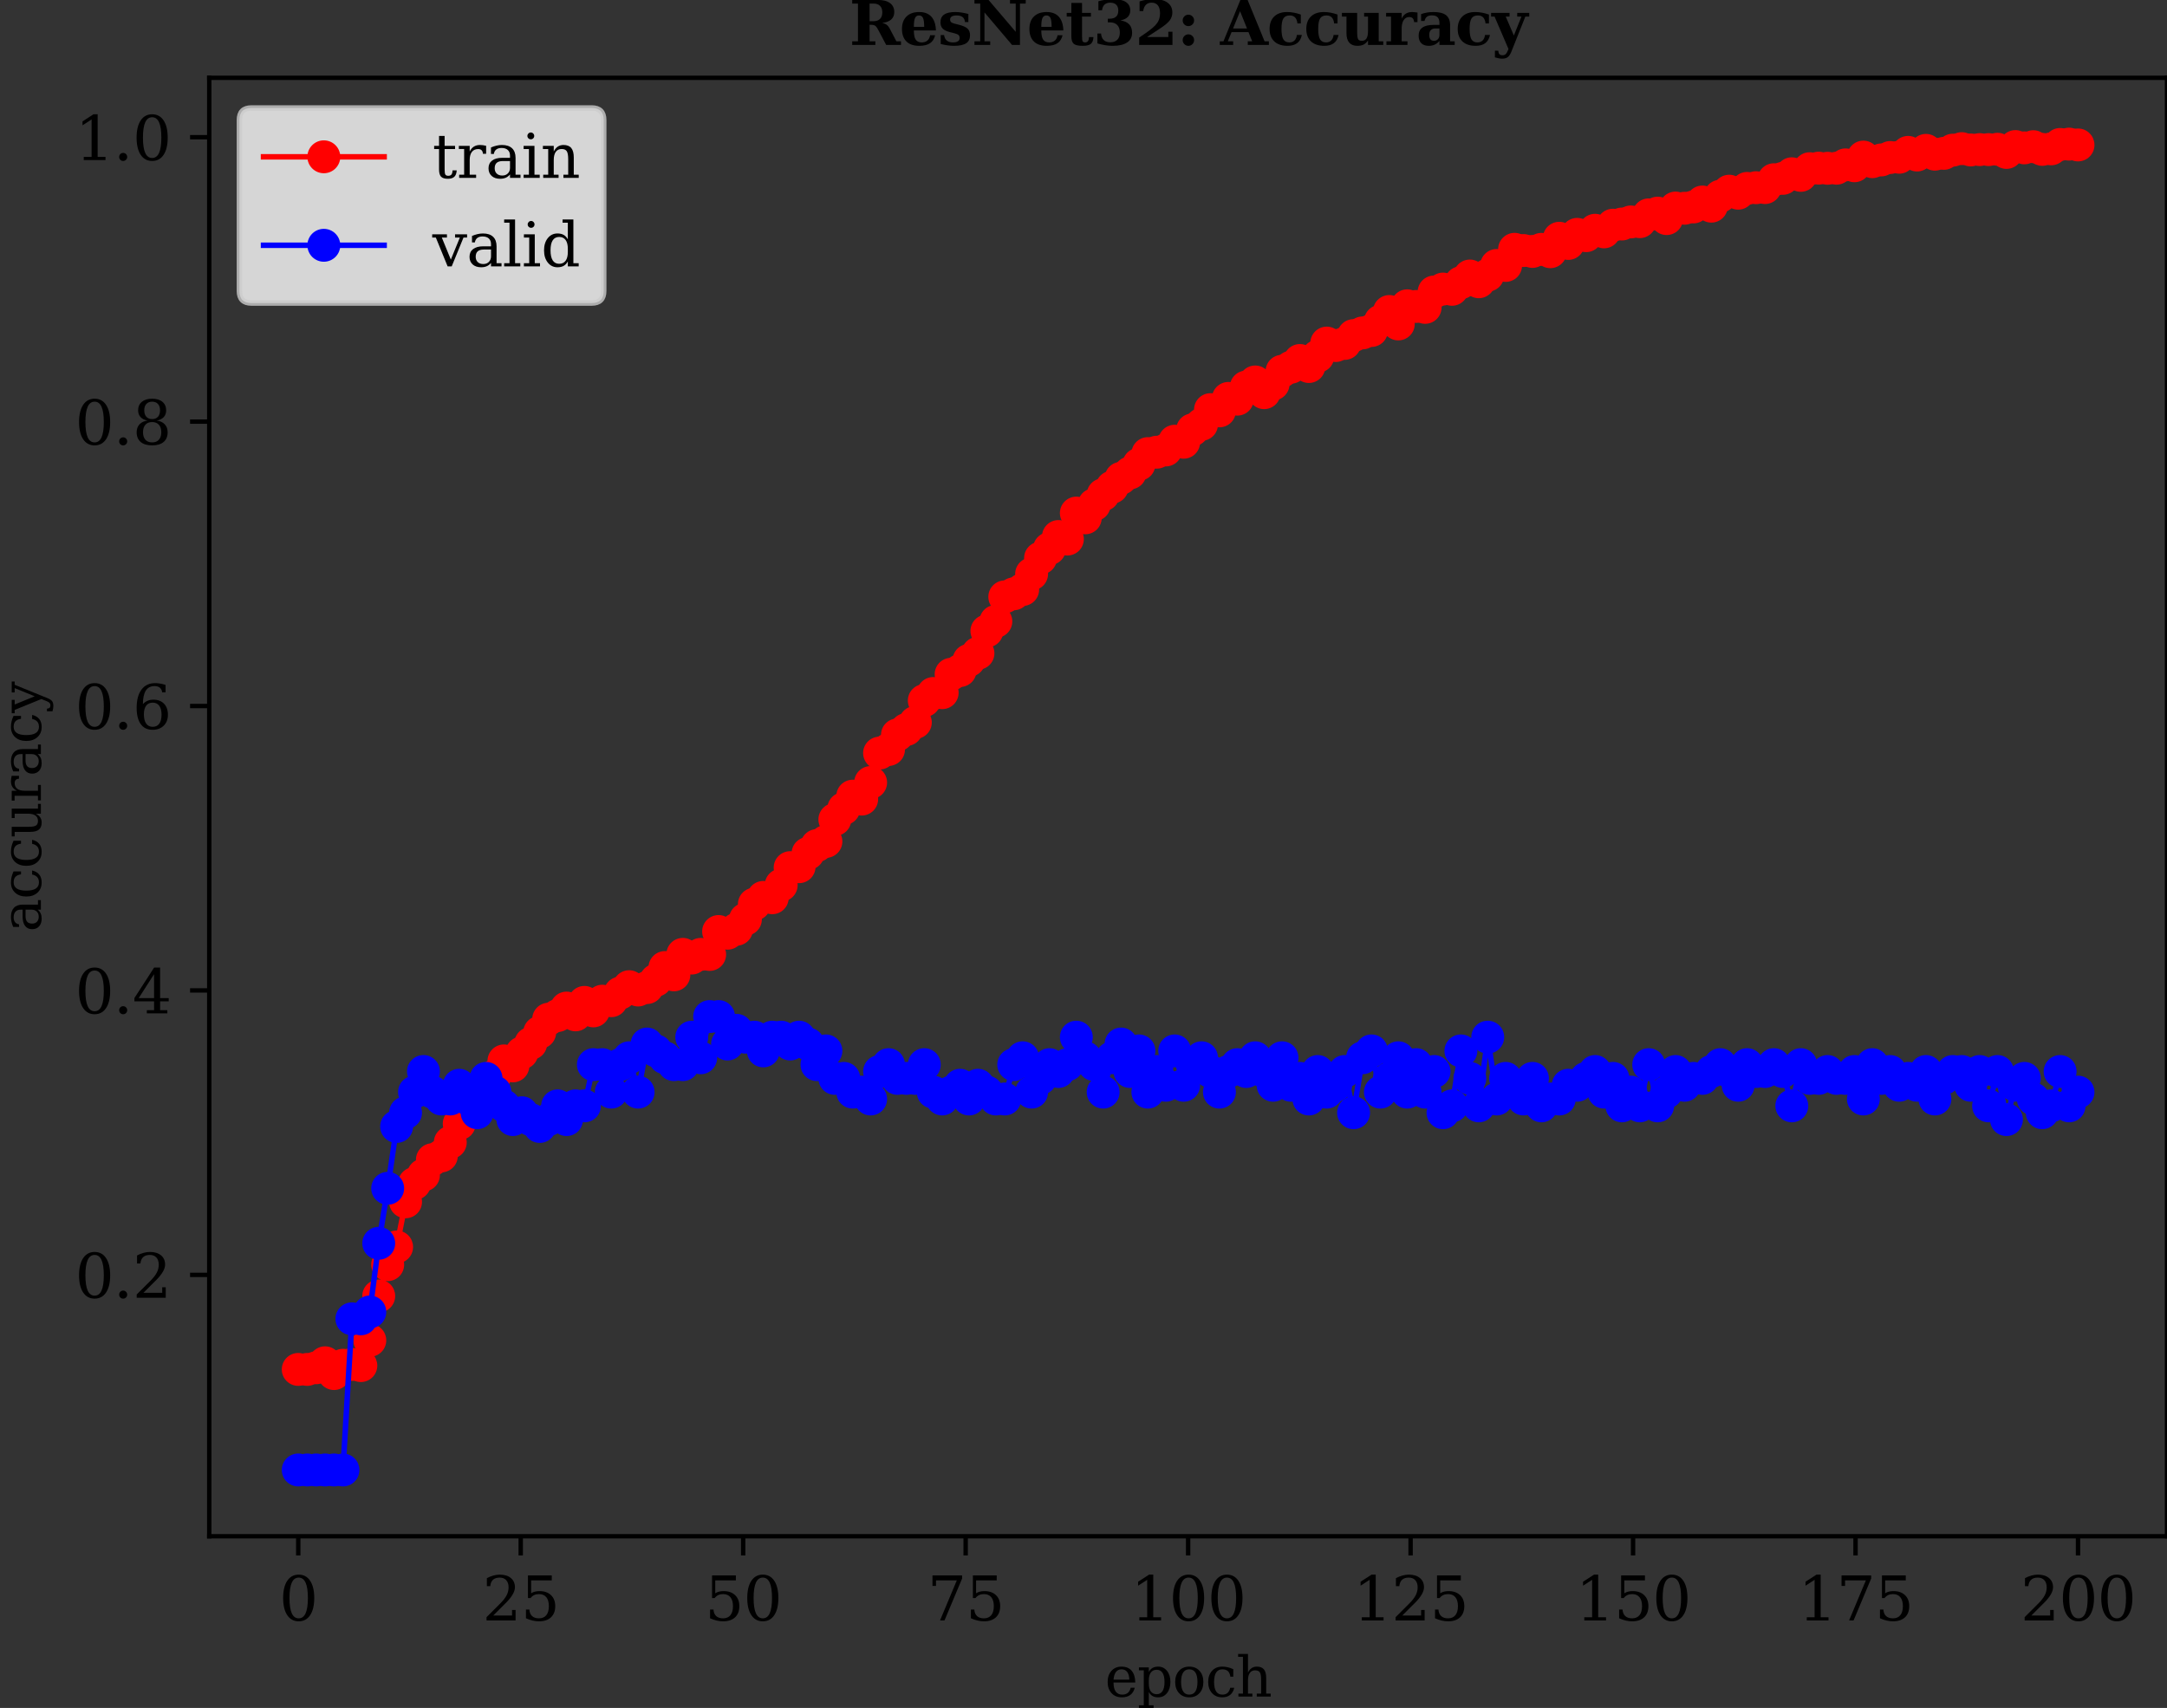 <?xml version="1.0" encoding="utf-8" standalone="no"?>
<!DOCTYPE svg PUBLIC "-//W3C//DTD SVG 1.1//EN"
  "http://www.w3.org/Graphics/SVG/1.1/DTD/svg11.dtd">
<svg xmlns:xlink="http://www.w3.org/1999/xlink" width="395.292pt" height="311.638pt" viewBox="0 0 395.292 311.638" xmlns="http://www.w3.org/2000/svg" version="1.1">
 <rect x="0" y="0" width="395.292" height="311.638" fill="#333333" stroke="none"/>
 <defs>
  <style type="text/css">*{stroke-linejoin: round; stroke-linecap: butt}</style>
 </defs>
 <g id="figure_1">
  <g id="patch_1">
   <path d="M 0 311.638 
L 395.292 311.638 
L 395.292 0 
L 0 0 
L 0 311.638 
z
" style="fill: none"/>
  </g>
  <g id="axes_1">
   <g id="patch_2">
    <path d="M 38.172 280.314 
L 395.292 280.314 
L 395.292 14.202 
L 38.172 14.202 
L 38.172 280.314 
z
" style="fill: none"/>
   </g>
   <g id="matplotlib.axis_1">
    <g id="xtick_1">
     <g id="line2d_1">
      <defs>
       <path id="m4af0757662" d="M 0 0 
L 0 3.5 
" style="stroke: #000000; stroke-width: 0.8"/>
      </defs>
      <g>
       <use xlink:href="#m4af0757662" x="54.404" y="280.314" style="stroke: #000000; stroke-width: 0.8"/>
      </g>
     </g>
     <g id="text_1">
      <!-- 0 -->
      <g transform="translate(50.905 295.672) scale(0.11 -0.11)">
       <defs>
        <path id="DejaVuSerif-30" d="M 2034 219 
Q 2513 219 2750 744 
Q 2988 1269 2988 2328 
Q 2988 3391 2750 3916 
Q 2513 4441 2034 4441 
Q 1556 4441 1318 3916 
Q 1081 3391 1081 2328 
Q 1081 1269 1318 744 
Q 1556 219 2034 219 
z
M 2034 -91 
Q 1275 -91 848 546 
Q 422 1184 422 2328 
Q 422 3475 848 4112 
Q 1275 4750 2034 4750 
Q 2797 4750 3222 4112 
Q 3647 3475 3647 2328 
Q 3647 1184 3222 546 
Q 2797 -91 2034 -91 
z
" transform="scale(0.016)"/>
       </defs>
       <use xlink:href="#DejaVuSerif-30"/>
      </g>
     </g>
    </g>
    <g id="xtick_2">
     <g id="line2d_2">
      <g>
       <use xlink:href="#m4af0757662" x="94.986" y="280.314" style="stroke: #000000; stroke-width: 0.8"/>
      </g>
     </g>
     <g id="text_2">
      <!-- 25 -->
      <g transform="translate(87.987 295.672) scale(0.11 -0.11)">
       <defs>
        <path id="DejaVuSerif-32" d="M 819 3553 
L 469 3553 
L 469 4384 
Q 803 4563 1142 4656 
Q 1481 4750 1806 4750 
Q 2534 4750 2956 4397 
Q 3378 4044 3378 3438 
Q 3378 2753 2422 1800 
Q 2347 1728 2309 1691 
L 1131 513 
L 3078 513 
L 3078 1088 
L 3444 1088 
L 3444 0 
L 434 0 
L 434 341 
L 1850 1753 
Q 2319 2222 2519 2614 
Q 2719 3006 2719 3438 
Q 2719 3909 2473 4175 
Q 2228 4441 1797 4441 
Q 1350 4441 1106 4219 
Q 863 3997 819 3553 
z
" transform="scale(0.016)"/>
        <path id="DejaVuSerif-35" d="M 3219 4666 
L 3219 4153 
L 1081 4153 
L 1081 2816 
Q 1244 2928 1461 2984 
Q 1678 3041 1947 3041 
Q 2703 3041 3140 2622 
Q 3578 2203 3578 1478 
Q 3578 738 3136 323 
Q 2694 -91 1894 -91 
Q 1572 -91 1234 -12 
Q 897 66 544 225 
L 544 1131 
L 897 1131 
Q 925 688 1179 453 
Q 1434 219 1894 219 
Q 2388 219 2653 544 
Q 2919 869 2919 1478 
Q 2919 2084 2655 2407 
Q 2391 2731 1894 2731 
Q 1613 2731 1398 2631 
Q 1184 2531 1019 2322 
L 750 2322 
L 750 4666 
L 3219 4666 
z
" transform="scale(0.016)"/>
       </defs>
       <use xlink:href="#DejaVuSerif-32"/>
       <use xlink:href="#DejaVuSerif-35" x="63.623"/>
      </g>
     </g>
    </g>
    <g id="xtick_3">
     <g id="line2d_3">
      <g>
       <use xlink:href="#m4af0757662" x="135.568" y="280.314" style="stroke: #000000; stroke-width: 0.8"/>
      </g>
     </g>
     <g id="text_3">
      <!-- 50 -->
      <g transform="translate(128.569 295.672) scale(0.11 -0.11)">
       <use xlink:href="#DejaVuSerif-35"/>
       <use xlink:href="#DejaVuSerif-30" x="63.623"/>
      </g>
     </g>
    </g>
    <g id="xtick_4">
     <g id="line2d_4">
      <g>
       <use xlink:href="#m4af0757662" x="176.15" y="280.314" style="stroke: #000000; stroke-width: 0.8"/>
      </g>
     </g>
     <g id="text_4">
      <!-- 75 -->
      <g transform="translate(169.151 295.672) scale(0.11 -0.11)">
       <defs>
        <path id="DejaVuSerif-37" d="M 3609 4347 
L 1784 0 
L 1319 0 
L 3059 4153 
L 903 4153 
L 903 3578 
L 538 3578 
L 538 4666 
L 3609 4666 
L 3609 4347 
z
" transform="scale(0.016)"/>
       </defs>
       <use xlink:href="#DejaVuSerif-37"/>
       <use xlink:href="#DejaVuSerif-35" x="63.623"/>
      </g>
     </g>
    </g>
    <g id="xtick_5">
     <g id="line2d_5">
      <g>
       <use xlink:href="#m4af0757662" x="216.732" y="280.314" style="stroke: #000000; stroke-width: 0.8"/>
      </g>
     </g>
     <g id="text_5">
      <!-- 100 -->
      <g transform="translate(206.233 295.672) scale(0.11 -0.11)">
       <defs>
        <path id="DejaVuSerif-31" d="M 909 0 
L 909 331 
L 1722 331 
L 1722 4213 
L 781 3603 
L 781 4013 
L 1919 4750 
L 2350 4750 
L 2350 331 
L 3163 331 
L 3163 0 
L 909 0 
z
" transform="scale(0.016)"/>
       </defs>
       <use xlink:href="#DejaVuSerif-31"/>
       <use xlink:href="#DejaVuSerif-30" x="63.623"/>
       <use xlink:href="#DejaVuSerif-30" x="127.246"/>
      </g>
     </g>
    </g>
    <g id="xtick_6">
     <g id="line2d_6">
      <g>
       <use xlink:href="#m4af0757662" x="257.313" y="280.314" style="stroke: #000000; stroke-width: 0.8"/>
      </g>
     </g>
     <g id="text_6">
      <!-- 125 -->
      <g transform="translate(246.815 295.672) scale(0.11 -0.11)">
       <use xlink:href="#DejaVuSerif-31"/>
       <use xlink:href="#DejaVuSerif-32" x="63.623"/>
       <use xlink:href="#DejaVuSerif-35" x="127.246"/>
      </g>
     </g>
    </g>
    <g id="xtick_7">
     <g id="line2d_7">
      <g>
       <use xlink:href="#m4af0757662" x="297.895" y="280.314" style="stroke: #000000; stroke-width: 0.8"/>
      </g>
     </g>
     <g id="text_7">
      <!-- 150 -->
      <g transform="translate(287.397 295.672) scale(0.11 -0.11)">
       <use xlink:href="#DejaVuSerif-31"/>
       <use xlink:href="#DejaVuSerif-35" x="63.623"/>
       <use xlink:href="#DejaVuSerif-30" x="127.246"/>
      </g>
     </g>
    </g>
    <g id="xtick_8">
     <g id="line2d_8">
      <g>
       <use xlink:href="#m4af0757662" x="338.477" y="280.314" style="stroke: #000000; stroke-width: 0.8"/>
      </g>
     </g>
     <g id="text_8">
      <!-- 175 -->
      <g transform="translate(327.979 295.672) scale(0.11 -0.11)">
       <use xlink:href="#DejaVuSerif-31"/>
       <use xlink:href="#DejaVuSerif-37" x="63.623"/>
       <use xlink:href="#DejaVuSerif-35" x="127.246"/>
      </g>
     </g>
    </g>
    <g id="xtick_9">
     <g id="line2d_9">
      <g>
       <use xlink:href="#m4af0757662" x="379.059" y="280.314" style="stroke: #000000; stroke-width: 0.8"/>
      </g>
     </g>
     <g id="text_9">
      <!-- 200 -->
      <g transform="translate(368.561 295.672) scale(0.11 -0.11)">
       <use xlink:href="#DejaVuSerif-32"/>
       <use xlink:href="#DejaVuSerif-30" x="63.623"/>
       <use xlink:href="#DejaVuSerif-30" x="127.246"/>
      </g>
     </g>
    </g>
    <g id="text_10">
     <!-- epoch -->
     <g transform="translate(201.541 309.558) scale(0.1 -0.1)">
      <defs>
       <path id="DejaVuSerif-65" d="M 3469 1600 
L 991 1600 
L 991 1575 
Q 991 903 1244 561 
Q 1497 219 1991 219 
Q 2369 219 2611 417 
Q 2853 616 2950 1006 
L 3413 1006 
Q 3275 459 2904 184 
Q 2534 -91 1931 -91 
Q 1203 -91 761 389 
Q 319 869 319 1663 
Q 319 2450 753 2931 
Q 1188 3413 1894 3413 
Q 2647 3413 3050 2948 
Q 3453 2484 3469 1600 
z
M 2791 1931 
Q 2772 2513 2545 2808 
Q 2319 3103 1894 3103 
Q 1497 3103 1269 2806 
Q 1041 2509 991 1931 
L 2791 1931 
z
" transform="scale(0.016)"/>
       <path id="DejaVuSerif-70" d="M 1313 1825 
L 1313 1497 
Q 1313 897 1542 583 
Q 1772 269 2209 269 
Q 2650 269 2876 622 
Q 3103 975 3103 1663 
Q 3103 2353 2876 2703 
Q 2650 3053 2209 3053 
Q 1772 3053 1542 2737 
Q 1313 2422 1313 1825 
z
M 738 2988 
L 184 2988 
L 184 3322 
L 1313 3322 
L 1313 2803 
Q 1481 3116 1742 3264 
Q 2003 3413 2388 3413 
Q 3000 3413 3387 2928 
Q 3775 2444 3775 1663 
Q 3775 881 3387 395 
Q 3000 -91 2388 -91 
Q 2003 -91 1742 57 
Q 1481 206 1313 519 
L 1313 -997 
L 1856 -997 
L 1856 -1331 
L 184 -1331 
L 184 -997 
L 738 -997 
L 738 2988 
z
" transform="scale(0.016)"/>
       <path id="DejaVuSerif-6f" d="M 1925 219 
Q 2388 219 2623 584 
Q 2859 950 2859 1663 
Q 2859 2375 2623 2739 
Q 2388 3103 1925 3103 
Q 1463 3103 1227 2739 
Q 991 2375 991 1663 
Q 991 950 1228 584 
Q 1466 219 1925 219 
z
M 1925 -91 
Q 1200 -91 759 389 
Q 319 869 319 1663 
Q 319 2456 758 2934 
Q 1197 3413 1925 3413 
Q 2653 3413 3092 2934 
Q 3531 2456 3531 1663 
Q 3531 869 3092 389 
Q 2653 -91 1925 -91 
z
" transform="scale(0.016)"/>
       <path id="DejaVuSerif-63" d="M 3291 997 
Q 3169 466 2822 187 
Q 2475 -91 1925 -91 
Q 1200 -91 759 389 
Q 319 869 319 1663 
Q 319 2459 759 2936 
Q 1200 3413 1925 3413 
Q 2241 3413 2553 3339 
Q 2866 3266 3181 3116 
L 3181 2266 
L 2847 2266 
Q 2781 2703 2561 2903 
Q 2341 3103 1931 3103 
Q 1466 3103 1228 2742 
Q 991 2381 991 1663 
Q 991 944 1227 581 
Q 1463 219 1931 219 
Q 2303 219 2525 412 
Q 2747 606 2828 997 
L 3291 997 
z
" transform="scale(0.016)"/>
       <path id="DejaVuSerif-68" d="M 263 0 
L 263 331 
L 781 331 
L 781 4531 
L 231 4531 
L 231 4863 
L 1356 4863 
L 1356 2731 
Q 1516 3069 1770 3241 
Q 2025 3413 2363 3413 
Q 2913 3413 3172 3097 
Q 3431 2781 3431 2113 
L 3431 331 
L 3944 331 
L 3944 0 
L 2356 0 
L 2356 331 
L 2853 331 
L 2853 1931 
Q 2853 2541 2704 2764 
Q 2556 2988 2175 2988 
Q 1775 2988 1565 2697 
Q 1356 2406 1356 1850 
L 1356 331 
L 1856 331 
L 1856 0 
L 263 0 
z
" transform="scale(0.016)"/>
      </defs>
      <use xlink:href="#DejaVuSerif-65"/>
      <use xlink:href="#DejaVuSerif-70" x="59.18"/>
      <use xlink:href="#DejaVuSerif-6f" x="123.193"/>
      <use xlink:href="#DejaVuSerif-63" x="183.398"/>
      <use xlink:href="#DejaVuSerif-68" x="239.404"/>
     </g>
    </g>
   </g>
   <g id="matplotlib.axis_2">
    <g id="ytick_1">
     <g id="line2d_10">
      <defs>
       <path id="m8ce4798e5f" d="M 0 0 
L -3.5 0 
" style="stroke: #000000; stroke-width: 0.8"/>
      </defs>
      <g>
       <use xlink:href="#m8ce4798e5f" x="38.172" y="232.617" style="stroke: #000000; stroke-width: 0.8"/>
      </g>
     </g>
     <g id="text_11">
      <!-- 0.2 -->
      <g transform="translate(13.678 236.796) scale(0.11 -0.11)">
       <defs>
        <path id="DejaVuSerif-2e" d="M 603 325 
Q 603 500 722 622 
Q 841 744 1019 744 
Q 1191 744 1312 622 
Q 1434 500 1434 325 
Q 1434 153 1312 31 
Q 1191 -91 1019 -91 
Q 841 -91 722 29 
Q 603 150 603 325 
z
" transform="scale(0.016)"/>
       </defs>
       <use xlink:href="#DejaVuSerif-30"/>
       <use xlink:href="#DejaVuSerif-2e" x="63.623"/>
       <use xlink:href="#DejaVuSerif-32" x="95.41"/>
      </g>
     </g>
    </g>
    <g id="ytick_2">
     <g id="line2d_11">
      <g>
       <use xlink:href="#m8ce4798e5f" x="38.172" y="180.721" style="stroke: #000000; stroke-width: 0.8"/>
      </g>
     </g>
     <g id="text_12">
      <!-- 0.4 -->
      <g transform="translate(13.678 184.9) scale(0.11 -0.11)">
       <defs>
        <path id="DejaVuSerif-34" d="M 2234 1581 
L 2234 4063 
L 641 1581 
L 2234 1581 
z
M 3609 0 
L 1484 0 
L 1484 331 
L 2234 331 
L 2234 1247 
L 197 1247 
L 197 1588 
L 2241 4750 
L 2859 4750 
L 2859 1581 
L 3750 1581 
L 3750 1247 
L 2859 1247 
L 2859 331 
L 3609 331 
L 3609 0 
z
" transform="scale(0.016)"/>
       </defs>
       <use xlink:href="#DejaVuSerif-30"/>
       <use xlink:href="#DejaVuSerif-2e" x="63.623"/>
       <use xlink:href="#DejaVuSerif-34" x="95.41"/>
      </g>
     </g>
    </g>
    <g id="ytick_3">
     <g id="line2d_12">
      <g>
       <use xlink:href="#m8ce4798e5f" x="38.172" y="128.824" style="stroke: #000000; stroke-width: 0.8"/>
      </g>
     </g>
     <g id="text_13">
      <!-- 0.6 -->
      <g transform="translate(13.678 133.003) scale(0.11 -0.11)">
       <defs>
        <path id="DejaVuSerif-36" d="M 2094 219 
Q 2534 219 2771 542 
Q 3009 866 3009 1472 
Q 3009 2078 2771 2401 
Q 2534 2725 2094 2725 
Q 1647 2725 1412 2412 
Q 1178 2100 1178 1509 
Q 1178 888 1415 553 
Q 1653 219 2094 219 
z
M 1075 2569 
Q 1288 2803 1556 2918 
Q 1825 3034 2163 3034 
Q 2859 3034 3264 2615 
Q 3669 2197 3669 1472 
Q 3669 763 3233 336 
Q 2797 -91 2069 -91 
Q 1278 -91 853 498 
Q 428 1088 428 2181 
Q 428 3406 931 4078 
Q 1434 4750 2350 4750 
Q 2597 4750 2869 4703 
Q 3141 4656 3425 4563 
L 3425 3794 
L 3072 3794 
Q 3034 4109 2831 4275 
Q 2628 4441 2284 4441 
Q 1678 4441 1381 3981 
Q 1084 3522 1075 2569 
z
" transform="scale(0.016)"/>
       </defs>
       <use xlink:href="#DejaVuSerif-30"/>
       <use xlink:href="#DejaVuSerif-2e" x="63.623"/>
       <use xlink:href="#DejaVuSerif-36" x="95.41"/>
      </g>
     </g>
    </g>
    <g id="ytick_4">
     <g id="line2d_13">
      <g>
       <use xlink:href="#m8ce4798e5f" x="38.172" y="76.927" style="stroke: #000000; stroke-width: 0.8"/>
      </g>
     </g>
     <g id="text_14">
      <!-- 0.8 -->
      <g transform="translate(13.678 81.107) scale(0.11 -0.11)">
       <defs>
        <path id="DejaVuSerif-38" d="M 2981 1275 
Q 2981 1775 2732 2051 
Q 2484 2328 2034 2328 
Q 1584 2328 1336 2051 
Q 1088 1775 1088 1275 
Q 1088 772 1336 495 
Q 1584 219 2034 219 
Q 2484 219 2732 495 
Q 2981 772 2981 1275 
z
M 2853 3541 
Q 2853 3966 2637 4203 
Q 2422 4441 2034 4441 
Q 1650 4441 1433 4203 
Q 1216 3966 1216 3541 
Q 1216 3113 1433 2875 
Q 1650 2638 2034 2638 
Q 2422 2638 2637 2875 
Q 2853 3113 2853 3541 
z
M 2516 2484 
Q 3047 2413 3344 2092 
Q 3641 1772 3641 1275 
Q 3641 619 3225 264 
Q 2809 -91 2034 -91 
Q 1263 -91 845 264 
Q 428 619 428 1275 
Q 428 1772 725 2092 
Q 1022 2413 1556 2484 
Q 1084 2569 832 2842 
Q 581 3116 581 3541 
Q 581 4103 968 4426 
Q 1356 4750 2034 4750 
Q 2713 4750 3100 4426 
Q 3488 4103 3488 3541 
Q 3488 3116 3236 2842 
Q 2984 2569 2516 2484 
z
" transform="scale(0.016)"/>
       </defs>
       <use xlink:href="#DejaVuSerif-30"/>
       <use xlink:href="#DejaVuSerif-2e" x="63.623"/>
       <use xlink:href="#DejaVuSerif-38" x="95.41"/>
      </g>
     </g>
    </g>
    <g id="ytick_5">
     <g id="line2d_14">
      <g>
       <use xlink:href="#m8ce4798e5f" x="38.172" y="25.031" style="stroke: #000000; stroke-width: 0.8"/>
      </g>
     </g>
     <g id="text_15">
      <!-- 1.0 -->
      <g transform="translate(13.678 29.21) scale(0.11 -0.11)">
       <use xlink:href="#DejaVuSerif-31"/>
       <use xlink:href="#DejaVuSerif-2e" x="63.623"/>
       <use xlink:href="#DejaVuSerif-30" x="95.41"/>
      </g>
     </g>
    </g>
    <g id="text_16">
     <!-- accuracy -->
     <g transform="translate(7.456 170.056) rotate(-90) scale(0.1 -0.1)">
      <defs>
       <path id="DejaVuSerif-61" d="M 2547 1044 
L 2547 1747 
L 1806 1747 
Q 1378 1747 1168 1562 
Q 959 1378 959 997 
Q 959 650 1171 447 
Q 1384 244 1747 244 
Q 2106 244 2326 466 
Q 2547 688 2547 1044 
z
M 3122 2075 
L 3122 331 
L 3634 331 
L 3634 0 
L 2547 0 
L 2547 359 
Q 2356 128 2106 18 
Q 1856 -91 1522 -91 
Q 969 -91 644 203 
Q 319 497 319 997 
Q 319 1513 691 1797 
Q 1063 2081 1741 2081 
L 2547 2081 
L 2547 2309 
Q 2547 2688 2317 2895 
Q 2088 3103 1672 3103 
Q 1328 3103 1125 2947 
Q 922 2791 872 2484 
L 575 2484 
L 575 3156 
Q 875 3284 1158 3348 
Q 1441 3413 1709 3413 
Q 2400 3413 2761 3070 
Q 3122 2728 3122 2075 
z
" transform="scale(0.016)"/>
       <path id="DejaVuSerif-75" d="M 2266 3322 
L 3341 3322 
L 3341 331 
L 3884 331 
L 3884 0 
L 2766 0 
L 2766 588 
Q 2606 256 2353 82 
Q 2100 -91 1766 -91 
Q 1213 -91 952 223 
Q 691 538 691 1209 
L 691 2988 
L 172 2988 
L 172 3322 
L 1269 3322 
L 1269 1388 
Q 1269 781 1417 556 
Q 1566 331 1947 331 
Q 2347 331 2556 625 
Q 2766 919 2766 1478 
L 2766 2988 
L 2266 2988 
L 2266 3322 
z
" transform="scale(0.016)"/>
       <path id="DejaVuSerif-72" d="M 3059 3328 
L 3059 2497 
L 2728 2497 
Q 2713 2744 2591 2866 
Q 2469 2988 2234 2988 
Q 1809 2988 1582 2694 
Q 1356 2400 1356 1850 
L 1356 331 
L 2022 331 
L 2022 0 
L 263 0 
L 263 331 
L 781 331 
L 781 2994 
L 231 2994 
L 231 3322 
L 1356 3322 
L 1356 2731 
Q 1525 3078 1790 3245 
Q 2056 3413 2438 3413 
Q 2578 3413 2733 3391 
Q 2888 3369 3059 3328 
z
" transform="scale(0.016)"/>
       <path id="DejaVuSerif-79" d="M 1381 -609 
L 1600 -56 
L 359 2988 
L -19 2988 
L -19 3322 
L 1509 3322 
L 1509 2988 
L 978 2988 
L 1913 703 
L 2847 2988 
L 2350 2988 
L 2350 3322 
L 3597 3322 
L 3597 2988 
L 3225 2988 
L 1703 -750 
Q 1547 -1138 1356 -1280 
Q 1166 -1422 819 -1422 
Q 672 -1422 517 -1397 
Q 363 -1372 206 -1325 
L 206 -691 
L 500 -691 
Q 519 -903 608 -995 
Q 697 -1088 884 -1088 
Q 1056 -1088 1161 -992 
Q 1266 -897 1381 -609 
z
" transform="scale(0.016)"/>
      </defs>
      <use xlink:href="#DejaVuSerif-61"/>
      <use xlink:href="#DejaVuSerif-63" x="59.619"/>
      <use xlink:href="#DejaVuSerif-63" x="115.625"/>
      <use xlink:href="#DejaVuSerif-75" x="171.631"/>
      <use xlink:href="#DejaVuSerif-72" x="236.035"/>
      <use xlink:href="#DejaVuSerif-61" x="283.838"/>
      <use xlink:href="#DejaVuSerif-63" x="343.457"/>
      <use xlink:href="#DejaVuSerif-79" x="399.463"/>
     </g>
    </g>
   </g>
   <g id="line2d_15">
    <path d="M 54.404 249.87 
L 56.036 249.87 
L 57.667 249.567 
L 59.299 248.658 
L 60.93 250.627 
L 62.561 249.113 
L 64.193 248.961 
L 65.824 249.173 
L 67.456 244.565 
L 69.087 236.473 
L 70.719 230.758 
L 72.35 227.524 
L 73.981 219.287 
L 75.613 215.943 
L 77.244 214.398 
L 78.876 211.602 
L 80.507 210.913 
L 82.139 208.446 
L 83.77 205.036 
L 85.401 201.026 
L 87.033 201.284 
L 88.664 197.651 
L 90.296 196.247 
L 91.927 193.578 
L 93.559 194.484 
L 95.19 192.118 
L 96.821 190.383 
L 98.453 188.356 
L 100.084 185.962 
L 101.716 185.304 
L 103.347 183.938 
L 104.979 185.174 
L 106.61 182.9 
L 108.241 184.45 
L 109.873 182.679 
L 111.504 182.591 
L 113.136 181.2 
L 114.767 180.035 
L 116.399 180.638 
L 118.03 180.194 
L 119.661 178.856 
L 121.293 176.54 
L 122.924 177.875 
L 124.556 174.135 
L 126.187 174.812 
L 127.819 174.14 
L 129.45 174.151 
L 131.081 169.968 
L 132.713 170.279 
L 134.344 169.557 
L 135.976 167.734 
L 137.607 164.977 
L 139.239 163.746 
L 140.87 163.809 
L 142.502 161.501 
L 144.133 158.315 
L 145.764 158.143 
L 147.396 155.714 
L 149.027 154.282 
L 150.659 153.533 
L 152.29 149.526 
L 153.922 147.537 
L 155.553 145.27 
L 157.184 145.807 
L 158.816 142.783 
L 160.447 137.407 
L 162.079 136.757 
L 163.71 134.088 
L 165.342 133.107 
L 166.973 131.815 
L 168.604 127.83 
L 170.236 126.538 
L 171.867 126.392 
L 173.499 123.029 
L 175.13 122.351 
L 176.762 120.489 
L 178.393 119.198 
L 180.024 115.132 
L 181.656 113.383 
L 183.287 108.905 
L 184.919 108.346 
L 186.55 107.569 
L 189.813 101.827 
L 191.444 100.102 
L 193.076 97.896 
L 194.707 98.361 
L 196.339 93.619 
L 197.97 94.486 
L 199.602 92.084 
L 201.233 90.261 
L 202.864 88.895 
L 204.496 87.27 
L 206.127 86.295 
L 207.759 84.714 
L 209.39 82.767 
L 211.022 82.508 
L 212.653 82.103 
L 214.284 80.508 
L 215.916 80.692 
L 217.547 78.429 
L 219.179 77.429 
L 220.81 74.746 
L 222.442 74.969 
L 224.073 72.694 
L 225.704 72.832 
L 227.336 70.618 
L 228.967 69.695 
L 230.599 71.65 
L 232.23 70.069 
L 233.862 67.742 
L 235.493 67.007 
L 237.124 65.778 
L 238.756 66.877 
L 240.387 65.004 
L 242.019 62.6 
L 243.65 63.051 
L 245.282 62.66 
L 246.913 61.231 
L 250.176 60.302 
L 253.439 56.838 
L 255.07 59.11 
L 256.702 55.796 
L 259.964 56.083 
L 261.596 53.276 
L 263.227 52.745 
L 264.859 52.791 
L 268.122 50.362 
L 269.753 51.409 
L 271.384 50.208 
L 273.016 48.437 
L 274.647 48.434 
L 276.279 45.49 
L 279.542 45.878 
L 281.173 45.498 
L 282.804 45.928 
L 284.436 43.474 
L 286.067 44.421 
L 287.699 42.763 
L 289.33 43.003 
L 290.962 42.017 
L 292.593 42.306 
L 294.224 41.091 
L 295.856 40.876 
L 297.487 40.496 
L 299.119 40.444 
L 300.75 39.205 
L 302.382 38.888 
L 304.013 39.885 
L 305.644 37.962 
L 307.276 38.001 
L 308.907 37.758 
L 310.539 36.861 
L 312.17 37.618 
L 313.802 35.797 
L 315.433 34.886 
L 317.065 35.252 
L 318.696 34.379 
L 321.959 34.225 
L 323.59 32.795 
L 325.222 32.542 
L 326.853 31.707 
L 328.485 31.996 
L 330.116 30.782 
L 331.747 30.68 
L 335.01 30.691 
L 336.642 30.085 
L 338.273 30.247 
L 339.905 28.667 
L 341.536 29.501 
L 343.167 29.184 
L 344.799 28.741 
L 346.43 28.691 
L 348.062 27.804 
L 349.693 28.286 
L 351.325 27.438 
L 352.956 28.132 
L 354.587 27.981 
L 356.219 27.4 
L 357.85 27.121 
L 359.482 27.361 
L 364.376 27.234 
L 366.007 27.815 
L 367.639 26.741 
L 369.27 26.981 
L 370.902 26.766 
L 372.533 27.259 
L 374.165 27.157 
L 375.796 26.361 
L 377.427 26.298 
L 379.059 26.449 
L 379.059 26.449 
" clip-path="url(#p13a0ea2604)" style="fill: none; stroke: #ff0000; stroke-linecap: square"/>
    <defs>
     <path id="m045b0e6375" d="M 0 2.5 
C 0.663 2.5 1.299 2.237 1.768 1.768 
C 2.237 1.299 2.5 0.663 2.5 0 
C 2.5 -0.663 2.237 -1.299 1.768 -1.768 
C 1.299 -2.237 0.663 -2.5 0 -2.5 
C -0.663 -2.5 -1.299 -2.237 -1.768 -1.768 
C -2.237 -1.299 -2.5 -0.663 -2.5 0 
C -2.5 0.663 -2.237 1.299 -1.768 1.768 
C -1.299 2.237 -0.663 2.5 0 2.5 
z
" style="stroke: #ff0000"/>
    </defs>
    <g clip-path="url(#p13a0ea2604)">
     <use xlink:href="#m045b0e6375" x="54.404" y="249.87" style="fill: #ff0000; stroke: #ff0000"/>
     <use xlink:href="#m045b0e6375" x="56.036" y="249.87" style="fill: #ff0000; stroke: #ff0000"/>
     <use xlink:href="#m045b0e6375" x="57.667" y="249.567" style="fill: #ff0000; stroke: #ff0000"/>
     <use xlink:href="#m045b0e6375" x="59.299" y="248.658" style="fill: #ff0000; stroke: #ff0000"/>
     <use xlink:href="#m045b0e6375" x="60.93" y="250.627" style="fill: #ff0000; stroke: #ff0000"/>
     <use xlink:href="#m045b0e6375" x="62.561" y="249.113" style="fill: #ff0000; stroke: #ff0000"/>
     <use xlink:href="#m045b0e6375" x="64.193" y="248.961" style="fill: #ff0000; stroke: #ff0000"/>
     <use xlink:href="#m045b0e6375" x="65.824" y="249.173" style="fill: #ff0000; stroke: #ff0000"/>
     <use xlink:href="#m045b0e6375" x="67.456" y="244.565" style="fill: #ff0000; stroke: #ff0000"/>
     <use xlink:href="#m045b0e6375" x="69.087" y="236.473" style="fill: #ff0000; stroke: #ff0000"/>
     <use xlink:href="#m045b0e6375" x="70.719" y="230.758" style="fill: #ff0000; stroke: #ff0000"/>
     <use xlink:href="#m045b0e6375" x="72.35" y="227.524" style="fill: #ff0000; stroke: #ff0000"/>
     <use xlink:href="#m045b0e6375" x="73.981" y="219.287" style="fill: #ff0000; stroke: #ff0000"/>
     <use xlink:href="#m045b0e6375" x="75.613" y="215.943" style="fill: #ff0000; stroke: #ff0000"/>
     <use xlink:href="#m045b0e6375" x="77.244" y="214.398" style="fill: #ff0000; stroke: #ff0000"/>
     <use xlink:href="#m045b0e6375" x="78.876" y="211.602" style="fill: #ff0000; stroke: #ff0000"/>
     <use xlink:href="#m045b0e6375" x="80.507" y="210.913" style="fill: #ff0000; stroke: #ff0000"/>
     <use xlink:href="#m045b0e6375" x="82.139" y="208.446" style="fill: #ff0000; stroke: #ff0000"/>
     <use xlink:href="#m045b0e6375" x="83.77" y="205.036" style="fill: #ff0000; stroke: #ff0000"/>
     <use xlink:href="#m045b0e6375" x="85.401" y="201.026" style="fill: #ff0000; stroke: #ff0000"/>
     <use xlink:href="#m045b0e6375" x="87.033" y="201.284" style="fill: #ff0000; stroke: #ff0000"/>
     <use xlink:href="#m045b0e6375" x="88.664" y="197.651" style="fill: #ff0000; stroke: #ff0000"/>
     <use xlink:href="#m045b0e6375" x="90.296" y="196.247" style="fill: #ff0000; stroke: #ff0000"/>
     <use xlink:href="#m045b0e6375" x="91.927" y="193.578" style="fill: #ff0000; stroke: #ff0000"/>
     <use xlink:href="#m045b0e6375" x="93.559" y="194.484" style="fill: #ff0000; stroke: #ff0000"/>
     <use xlink:href="#m045b0e6375" x="95.19" y="192.118" style="fill: #ff0000; stroke: #ff0000"/>
     <use xlink:href="#m045b0e6375" x="96.821" y="190.383" style="fill: #ff0000; stroke: #ff0000"/>
     <use xlink:href="#m045b0e6375" x="98.453" y="188.356" style="fill: #ff0000; stroke: #ff0000"/>
     <use xlink:href="#m045b0e6375" x="100.084" y="185.962" style="fill: #ff0000; stroke: #ff0000"/>
     <use xlink:href="#m045b0e6375" x="101.716" y="185.304" style="fill: #ff0000; stroke: #ff0000"/>
     <use xlink:href="#m045b0e6375" x="103.347" y="183.938" style="fill: #ff0000; stroke: #ff0000"/>
     <use xlink:href="#m045b0e6375" x="104.979" y="185.174" style="fill: #ff0000; stroke: #ff0000"/>
     <use xlink:href="#m045b0e6375" x="106.61" y="182.9" style="fill: #ff0000; stroke: #ff0000"/>
     <use xlink:href="#m045b0e6375" x="108.241" y="184.45" style="fill: #ff0000; stroke: #ff0000"/>
     <use xlink:href="#m045b0e6375" x="109.873" y="182.679" style="fill: #ff0000; stroke: #ff0000"/>
     <use xlink:href="#m045b0e6375" x="111.504" y="182.591" style="fill: #ff0000; stroke: #ff0000"/>
     <use xlink:href="#m045b0e6375" x="113.136" y="181.2" style="fill: #ff0000; stroke: #ff0000"/>
     <use xlink:href="#m045b0e6375" x="114.767" y="180.035" style="fill: #ff0000; stroke: #ff0000"/>
     <use xlink:href="#m045b0e6375" x="116.399" y="180.638" style="fill: #ff0000; stroke: #ff0000"/>
     <use xlink:href="#m045b0e6375" x="118.03" y="180.194" style="fill: #ff0000; stroke: #ff0000"/>
     <use xlink:href="#m045b0e6375" x="119.661" y="178.856" style="fill: #ff0000; stroke: #ff0000"/>
     <use xlink:href="#m045b0e6375" x="121.293" y="176.54" style="fill: #ff0000; stroke: #ff0000"/>
     <use xlink:href="#m045b0e6375" x="122.924" y="177.875" style="fill: #ff0000; stroke: #ff0000"/>
     <use xlink:href="#m045b0e6375" x="124.556" y="174.135" style="fill: #ff0000; stroke: #ff0000"/>
     <use xlink:href="#m045b0e6375" x="126.187" y="174.812" style="fill: #ff0000; stroke: #ff0000"/>
     <use xlink:href="#m045b0e6375" x="127.819" y="174.14" style="fill: #ff0000; stroke: #ff0000"/>
     <use xlink:href="#m045b0e6375" x="129.45" y="174.151" style="fill: #ff0000; stroke: #ff0000"/>
     <use xlink:href="#m045b0e6375" x="131.081" y="169.968" style="fill: #ff0000; stroke: #ff0000"/>
     <use xlink:href="#m045b0e6375" x="132.713" y="170.279" style="fill: #ff0000; stroke: #ff0000"/>
     <use xlink:href="#m045b0e6375" x="134.344" y="169.557" style="fill: #ff0000; stroke: #ff0000"/>
     <use xlink:href="#m045b0e6375" x="135.976" y="167.734" style="fill: #ff0000; stroke: #ff0000"/>
     <use xlink:href="#m045b0e6375" x="137.607" y="164.977" style="fill: #ff0000; stroke: #ff0000"/>
     <use xlink:href="#m045b0e6375" x="139.239" y="163.746" style="fill: #ff0000; stroke: #ff0000"/>
     <use xlink:href="#m045b0e6375" x="140.87" y="163.809" style="fill: #ff0000; stroke: #ff0000"/>
     <use xlink:href="#m045b0e6375" x="142.502" y="161.501" style="fill: #ff0000; stroke: #ff0000"/>
     <use xlink:href="#m045b0e6375" x="144.133" y="158.315" style="fill: #ff0000; stroke: #ff0000"/>
     <use xlink:href="#m045b0e6375" x="145.764" y="158.143" style="fill: #ff0000; stroke: #ff0000"/>
     <use xlink:href="#m045b0e6375" x="147.396" y="155.714" style="fill: #ff0000; stroke: #ff0000"/>
     <use xlink:href="#m045b0e6375" x="149.027" y="154.282" style="fill: #ff0000; stroke: #ff0000"/>
     <use xlink:href="#m045b0e6375" x="150.659" y="153.533" style="fill: #ff0000; stroke: #ff0000"/>
     <use xlink:href="#m045b0e6375" x="152.29" y="149.526" style="fill: #ff0000; stroke: #ff0000"/>
     <use xlink:href="#m045b0e6375" x="153.922" y="147.537" style="fill: #ff0000; stroke: #ff0000"/>
     <use xlink:href="#m045b0e6375" x="155.553" y="145.27" style="fill: #ff0000; stroke: #ff0000"/>
     <use xlink:href="#m045b0e6375" x="157.184" y="145.807" style="fill: #ff0000; stroke: #ff0000"/>
     <use xlink:href="#m045b0e6375" x="158.816" y="142.783" style="fill: #ff0000; stroke: #ff0000"/>
     <use xlink:href="#m045b0e6375" x="160.447" y="137.407" style="fill: #ff0000; stroke: #ff0000"/>
     <use xlink:href="#m045b0e6375" x="162.079" y="136.757" style="fill: #ff0000; stroke: #ff0000"/>
     <use xlink:href="#m045b0e6375" x="163.71" y="134.088" style="fill: #ff0000; stroke: #ff0000"/>
     <use xlink:href="#m045b0e6375" x="165.342" y="133.107" style="fill: #ff0000; stroke: #ff0000"/>
     <use xlink:href="#m045b0e6375" x="166.973" y="131.815" style="fill: #ff0000; stroke: #ff0000"/>
     <use xlink:href="#m045b0e6375" x="168.604" y="127.83" style="fill: #ff0000; stroke: #ff0000"/>
     <use xlink:href="#m045b0e6375" x="170.236" y="126.538" style="fill: #ff0000; stroke: #ff0000"/>
     <use xlink:href="#m045b0e6375" x="171.867" y="126.392" style="fill: #ff0000; stroke: #ff0000"/>
     <use xlink:href="#m045b0e6375" x="173.499" y="123.029" style="fill: #ff0000; stroke: #ff0000"/>
     <use xlink:href="#m045b0e6375" x="175.13" y="122.351" style="fill: #ff0000; stroke: #ff0000"/>
     <use xlink:href="#m045b0e6375" x="176.762" y="120.489" style="fill: #ff0000; stroke: #ff0000"/>
     <use xlink:href="#m045b0e6375" x="178.393" y="119.198" style="fill: #ff0000; stroke: #ff0000"/>
     <use xlink:href="#m045b0e6375" x="180.024" y="115.132" style="fill: #ff0000; stroke: #ff0000"/>
     <use xlink:href="#m045b0e6375" x="181.656" y="113.383" style="fill: #ff0000; stroke: #ff0000"/>
     <use xlink:href="#m045b0e6375" x="183.287" y="108.905" style="fill: #ff0000; stroke: #ff0000"/>
     <use xlink:href="#m045b0e6375" x="184.919" y="108.346" style="fill: #ff0000; stroke: #ff0000"/>
     <use xlink:href="#m045b0e6375" x="186.55" y="107.569" style="fill: #ff0000; stroke: #ff0000"/>
     <use xlink:href="#m045b0e6375" x="188.182" y="104.721" style="fill: #ff0000; stroke: #ff0000"/>
     <use xlink:href="#m045b0e6375" x="189.813" y="101.827" style="fill: #ff0000; stroke: #ff0000"/>
     <use xlink:href="#m045b0e6375" x="191.444" y="100.102" style="fill: #ff0000; stroke: #ff0000"/>
     <use xlink:href="#m045b0e6375" x="193.076" y="97.896" style="fill: #ff0000; stroke: #ff0000"/>
     <use xlink:href="#m045b0e6375" x="194.707" y="98.361" style="fill: #ff0000; stroke: #ff0000"/>
     <use xlink:href="#m045b0e6375" x="196.339" y="93.619" style="fill: #ff0000; stroke: #ff0000"/>
     <use xlink:href="#m045b0e6375" x="197.97" y="94.486" style="fill: #ff0000; stroke: #ff0000"/>
     <use xlink:href="#m045b0e6375" x="199.602" y="92.084" style="fill: #ff0000; stroke: #ff0000"/>
     <use xlink:href="#m045b0e6375" x="201.233" y="90.261" style="fill: #ff0000; stroke: #ff0000"/>
     <use xlink:href="#m045b0e6375" x="202.864" y="88.895" style="fill: #ff0000; stroke: #ff0000"/>
     <use xlink:href="#m045b0e6375" x="204.496" y="87.27" style="fill: #ff0000; stroke: #ff0000"/>
     <use xlink:href="#m045b0e6375" x="206.127" y="86.295" style="fill: #ff0000; stroke: #ff0000"/>
     <use xlink:href="#m045b0e6375" x="207.759" y="84.714" style="fill: #ff0000; stroke: #ff0000"/>
     <use xlink:href="#m045b0e6375" x="209.39" y="82.767" style="fill: #ff0000; stroke: #ff0000"/>
     <use xlink:href="#m045b0e6375" x="211.022" y="82.508" style="fill: #ff0000; stroke: #ff0000"/>
     <use xlink:href="#m045b0e6375" x="212.653" y="82.103" style="fill: #ff0000; stroke: #ff0000"/>
     <use xlink:href="#m045b0e6375" x="214.284" y="80.508" style="fill: #ff0000; stroke: #ff0000"/>
     <use xlink:href="#m045b0e6375" x="215.916" y="80.692" style="fill: #ff0000; stroke: #ff0000"/>
     <use xlink:href="#m045b0e6375" x="217.547" y="78.429" style="fill: #ff0000; stroke: #ff0000"/>
     <use xlink:href="#m045b0e6375" x="219.179" y="77.429" style="fill: #ff0000; stroke: #ff0000"/>
     <use xlink:href="#m045b0e6375" x="220.81" y="74.746" style="fill: #ff0000; stroke: #ff0000"/>
     <use xlink:href="#m045b0e6375" x="222.442" y="74.969" style="fill: #ff0000; stroke: #ff0000"/>
     <use xlink:href="#m045b0e6375" x="224.073" y="72.694" style="fill: #ff0000; stroke: #ff0000"/>
     <use xlink:href="#m045b0e6375" x="225.704" y="72.832" style="fill: #ff0000; stroke: #ff0000"/>
     <use xlink:href="#m045b0e6375" x="227.336" y="70.618" style="fill: #ff0000; stroke: #ff0000"/>
     <use xlink:href="#m045b0e6375" x="228.967" y="69.695" style="fill: #ff0000; stroke: #ff0000"/>
     <use xlink:href="#m045b0e6375" x="230.599" y="71.65" style="fill: #ff0000; stroke: #ff0000"/>
     <use xlink:href="#m045b0e6375" x="232.23" y="70.069" style="fill: #ff0000; stroke: #ff0000"/>
     <use xlink:href="#m045b0e6375" x="233.862" y="67.742" style="fill: #ff0000; stroke: #ff0000"/>
     <use xlink:href="#m045b0e6375" x="235.493" y="67.007" style="fill: #ff0000; stroke: #ff0000"/>
     <use xlink:href="#m045b0e6375" x="237.124" y="65.778" style="fill: #ff0000; stroke: #ff0000"/>
     <use xlink:href="#m045b0e6375" x="238.756" y="66.877" style="fill: #ff0000; stroke: #ff0000"/>
     <use xlink:href="#m045b0e6375" x="240.387" y="65.004" style="fill: #ff0000; stroke: #ff0000"/>
     <use xlink:href="#m045b0e6375" x="242.019" y="62.6" style="fill: #ff0000; stroke: #ff0000"/>
     <use xlink:href="#m045b0e6375" x="243.65" y="63.051" style="fill: #ff0000; stroke: #ff0000"/>
     <use xlink:href="#m045b0e6375" x="245.282" y="62.66" style="fill: #ff0000; stroke: #ff0000"/>
     <use xlink:href="#m045b0e6375" x="246.913" y="61.231" style="fill: #ff0000; stroke: #ff0000"/>
     <use xlink:href="#m045b0e6375" x="248.544" y="60.746" style="fill: #ff0000; stroke: #ff0000"/>
     <use xlink:href="#m045b0e6375" x="250.176" y="60.302" style="fill: #ff0000; stroke: #ff0000"/>
     <use xlink:href="#m045b0e6375" x="251.807" y="58.62" style="fill: #ff0000; stroke: #ff0000"/>
     <use xlink:href="#m045b0e6375" x="253.439" y="56.838" style="fill: #ff0000; stroke: #ff0000"/>
     <use xlink:href="#m045b0e6375" x="255.07" y="59.11" style="fill: #ff0000; stroke: #ff0000"/>
     <use xlink:href="#m045b0e6375" x="256.702" y="55.796" style="fill: #ff0000; stroke: #ff0000"/>
     <use xlink:href="#m045b0e6375" x="258.333" y="55.92" style="fill: #ff0000; stroke: #ff0000"/>
     <use xlink:href="#m045b0e6375" x="259.964" y="56.083" style="fill: #ff0000; stroke: #ff0000"/>
     <use xlink:href="#m045b0e6375" x="261.596" y="53.276" style="fill: #ff0000; stroke: #ff0000"/>
     <use xlink:href="#m045b0e6375" x="263.227" y="52.745" style="fill: #ff0000; stroke: #ff0000"/>
     <use xlink:href="#m045b0e6375" x="264.859" y="52.791" style="fill: #ff0000; stroke: #ff0000"/>
     <use xlink:href="#m045b0e6375" x="266.49" y="51.58" style="fill: #ff0000; stroke: #ff0000"/>
     <use xlink:href="#m045b0e6375" x="268.122" y="50.362" style="fill: #ff0000; stroke: #ff0000"/>
     <use xlink:href="#m045b0e6375" x="269.753" y="51.409" style="fill: #ff0000; stroke: #ff0000"/>
     <use xlink:href="#m045b0e6375" x="271.384" y="50.208" style="fill: #ff0000; stroke: #ff0000"/>
     <use xlink:href="#m045b0e6375" x="273.016" y="48.437" style="fill: #ff0000; stroke: #ff0000"/>
     <use xlink:href="#m045b0e6375" x="274.647" y="48.434" style="fill: #ff0000; stroke: #ff0000"/>
     <use xlink:href="#m045b0e6375" x="276.279" y="45.49" style="fill: #ff0000; stroke: #ff0000"/>
     <use xlink:href="#m045b0e6375" x="277.91" y="45.716" style="fill: #ff0000; stroke: #ff0000"/>
     <use xlink:href="#m045b0e6375" x="279.542" y="45.878" style="fill: #ff0000; stroke: #ff0000"/>
     <use xlink:href="#m045b0e6375" x="281.173" y="45.498" style="fill: #ff0000; stroke: #ff0000"/>
     <use xlink:href="#m045b0e6375" x="282.804" y="45.928" style="fill: #ff0000; stroke: #ff0000"/>
     <use xlink:href="#m045b0e6375" x="284.436" y="43.474" style="fill: #ff0000; stroke: #ff0000"/>
     <use xlink:href="#m045b0e6375" x="286.067" y="44.421" style="fill: #ff0000; stroke: #ff0000"/>
     <use xlink:href="#m045b0e6375" x="287.699" y="42.763" style="fill: #ff0000; stroke: #ff0000"/>
     <use xlink:href="#m045b0e6375" x="289.33" y="43.003" style="fill: #ff0000; stroke: #ff0000"/>
     <use xlink:href="#m045b0e6375" x="290.962" y="42.017" style="fill: #ff0000; stroke: #ff0000"/>
     <use xlink:href="#m045b0e6375" x="292.593" y="42.306" style="fill: #ff0000; stroke: #ff0000"/>
     <use xlink:href="#m045b0e6375" x="294.224" y="41.091" style="fill: #ff0000; stroke: #ff0000"/>
     <use xlink:href="#m045b0e6375" x="295.856" y="40.876" style="fill: #ff0000; stroke: #ff0000"/>
     <use xlink:href="#m045b0e6375" x="297.487" y="40.496" style="fill: #ff0000; stroke: #ff0000"/>
     <use xlink:href="#m045b0e6375" x="299.119" y="40.444" style="fill: #ff0000; stroke: #ff0000"/>
     <use xlink:href="#m045b0e6375" x="300.75" y="39.205" style="fill: #ff0000; stroke: #ff0000"/>
     <use xlink:href="#m045b0e6375" x="302.382" y="38.888" style="fill: #ff0000; stroke: #ff0000"/>
     <use xlink:href="#m045b0e6375" x="304.013" y="39.885" style="fill: #ff0000; stroke: #ff0000"/>
     <use xlink:href="#m045b0e6375" x="305.644" y="37.962" style="fill: #ff0000; stroke: #ff0000"/>
     <use xlink:href="#m045b0e6375" x="307.276" y="38.001" style="fill: #ff0000; stroke: #ff0000"/>
     <use xlink:href="#m045b0e6375" x="308.907" y="37.758" style="fill: #ff0000; stroke: #ff0000"/>
     <use xlink:href="#m045b0e6375" x="310.539" y="36.861" style="fill: #ff0000; stroke: #ff0000"/>
     <use xlink:href="#m045b0e6375" x="312.17" y="37.618" style="fill: #ff0000; stroke: #ff0000"/>
     <use xlink:href="#m045b0e6375" x="313.802" y="35.797" style="fill: #ff0000; stroke: #ff0000"/>
     <use xlink:href="#m045b0e6375" x="315.433" y="34.886" style="fill: #ff0000; stroke: #ff0000"/>
     <use xlink:href="#m045b0e6375" x="317.065" y="35.252" style="fill: #ff0000; stroke: #ff0000"/>
     <use xlink:href="#m045b0e6375" x="318.696" y="34.379" style="fill: #ff0000; stroke: #ff0000"/>
     <use xlink:href="#m045b0e6375" x="320.327" y="34.249" style="fill: #ff0000; stroke: #ff0000"/>
     <use xlink:href="#m045b0e6375" x="321.959" y="34.225" style="fill: #ff0000; stroke: #ff0000"/>
     <use xlink:href="#m045b0e6375" x="323.59" y="32.795" style="fill: #ff0000; stroke: #ff0000"/>
     <use xlink:href="#m045b0e6375" x="325.222" y="32.542" style="fill: #ff0000; stroke: #ff0000"/>
     <use xlink:href="#m045b0e6375" x="326.853" y="31.707" style="fill: #ff0000; stroke: #ff0000"/>
     <use xlink:href="#m045b0e6375" x="328.485" y="31.996" style="fill: #ff0000; stroke: #ff0000"/>
     <use xlink:href="#m045b0e6375" x="330.116" y="30.782" style="fill: #ff0000; stroke: #ff0000"/>
     <use xlink:href="#m045b0e6375" x="331.747" y="30.68" style="fill: #ff0000; stroke: #ff0000"/>
     <use xlink:href="#m045b0e6375" x="333.379" y="30.705" style="fill: #ff0000; stroke: #ff0000"/>
     <use xlink:href="#m045b0e6375" x="335.01" y="30.691" style="fill: #ff0000; stroke: #ff0000"/>
     <use xlink:href="#m045b0e6375" x="336.642" y="30.085" style="fill: #ff0000; stroke: #ff0000"/>
     <use xlink:href="#m045b0e6375" x="338.273" y="30.247" style="fill: #ff0000; stroke: #ff0000"/>
     <use xlink:href="#m045b0e6375" x="339.905" y="28.667" style="fill: #ff0000; stroke: #ff0000"/>
     <use xlink:href="#m045b0e6375" x="341.536" y="29.501" style="fill: #ff0000; stroke: #ff0000"/>
     <use xlink:href="#m045b0e6375" x="343.167" y="29.184" style="fill: #ff0000; stroke: #ff0000"/>
     <use xlink:href="#m045b0e6375" x="344.799" y="28.741" style="fill: #ff0000; stroke: #ff0000"/>
     <use xlink:href="#m045b0e6375" x="346.43" y="28.691" style="fill: #ff0000; stroke: #ff0000"/>
     <use xlink:href="#m045b0e6375" x="348.062" y="27.804" style="fill: #ff0000; stroke: #ff0000"/>
     <use xlink:href="#m045b0e6375" x="349.693" y="28.286" style="fill: #ff0000; stroke: #ff0000"/>
     <use xlink:href="#m045b0e6375" x="351.325" y="27.438" style="fill: #ff0000; stroke: #ff0000"/>
     <use xlink:href="#m045b0e6375" x="352.956" y="28.132" style="fill: #ff0000; stroke: #ff0000"/>
     <use xlink:href="#m045b0e6375" x="354.587" y="27.981" style="fill: #ff0000; stroke: #ff0000"/>
     <use xlink:href="#m045b0e6375" x="356.219" y="27.4" style="fill: #ff0000; stroke: #ff0000"/>
     <use xlink:href="#m045b0e6375" x="357.85" y="27.121" style="fill: #ff0000; stroke: #ff0000"/>
     <use xlink:href="#m045b0e6375" x="359.482" y="27.361" style="fill: #ff0000; stroke: #ff0000"/>
     <use xlink:href="#m045b0e6375" x="361.113" y="27.298" style="fill: #ff0000; stroke: #ff0000"/>
     <use xlink:href="#m045b0e6375" x="362.745" y="27.298" style="fill: #ff0000; stroke: #ff0000"/>
     <use xlink:href="#m045b0e6375" x="364.376" y="27.234" style="fill: #ff0000; stroke: #ff0000"/>
     <use xlink:href="#m045b0e6375" x="366.007" y="27.815" style="fill: #ff0000; stroke: #ff0000"/>
     <use xlink:href="#m045b0e6375" x="367.639" y="26.741" style="fill: #ff0000; stroke: #ff0000"/>
     <use xlink:href="#m045b0e6375" x="369.27" y="26.981" style="fill: #ff0000; stroke: #ff0000"/>
     <use xlink:href="#m045b0e6375" x="370.902" y="26.766" style="fill: #ff0000; stroke: #ff0000"/>
     <use xlink:href="#m045b0e6375" x="372.533" y="27.259" style="fill: #ff0000; stroke: #ff0000"/>
     <use xlink:href="#m045b0e6375" x="374.165" y="27.157" style="fill: #ff0000; stroke: #ff0000"/>
     <use xlink:href="#m045b0e6375" x="375.796" y="26.361" style="fill: #ff0000; stroke: #ff0000"/>
     <use xlink:href="#m045b0e6375" x="377.427" y="26.298" style="fill: #ff0000; stroke: #ff0000"/>
     <use xlink:href="#m045b0e6375" x="379.059" y="26.449" style="fill: #ff0000; stroke: #ff0000"/>
    </g>
   </g>
   <g id="line2d_16">
    <path d="M 54.404 268.218 
L 62.561 268.218 
L 64.193 240.64 
L 65.824 240.64 
L 67.456 239.386 
L 69.087 226.851 
L 70.719 216.823 
L 72.35 205.541 
L 73.981 203.034 
L 77.244 195.512 
L 78.876 199.273 
L 80.507 200.527 
L 82.139 200.527 
L 83.77 198.02 
L 87.033 203.034 
L 88.664 196.766 
L 93.559 204.287 
L 95.19 203.034 
L 98.453 205.541 
L 100.084 204.287 
L 101.716 201.78 
L 103.347 204.287 
L 104.979 201.78 
L 106.61 201.78 
L 108.241 194.259 
L 109.873 194.259 
L 111.504 199.273 
L 113.136 194.259 
L 114.767 193.005 
L 116.399 199.273 
L 118.03 190.498 
L 122.924 194.259 
L 124.556 194.259 
L 126.187 189.245 
L 127.819 193.005 
L 129.45 185.484 
L 131.081 185.484 
L 132.713 190.498 
L 134.344 187.991 
L 135.976 189.245 
L 137.607 189.245 
L 139.239 191.752 
L 140.87 189.245 
L 142.502 189.245 
L 144.133 190.498 
L 145.764 189.245 
L 147.396 190.498 
L 149.027 194.259 
L 150.659 191.752 
L 152.29 196.766 
L 153.922 196.766 
L 155.553 199.273 
L 157.184 199.273 
L 158.816 200.527 
L 160.447 195.512 
L 162.079 194.259 
L 163.71 196.766 
L 166.973 196.766 
L 168.604 194.259 
L 170.236 199.273 
L 171.867 200.527 
L 175.13 198.02 
L 176.762 200.527 
L 178.393 198.02 
L 181.656 200.527 
L 183.287 200.527 
L 184.919 194.259 
L 186.55 193.005 
L 188.182 199.273 
L 191.444 194.259 
L 193.076 195.512 
L 194.707 194.259 
L 196.339 189.245 
L 197.97 193.005 
L 199.602 194.259 
L 201.233 199.273 
L 202.864 193.005 
L 204.496 190.498 
L 206.127 195.512 
L 207.759 191.752 
L 209.39 199.273 
L 211.022 195.512 
L 212.653 198.02 
L 214.284 191.752 
L 215.916 198.02 
L 217.547 194.259 
L 219.179 193.005 
L 220.81 195.512 
L 222.442 199.273 
L 224.073 195.512 
L 225.704 194.259 
L 227.336 195.512 
L 228.967 193.005 
L 232.23 198.02 
L 233.862 193.005 
L 235.493 198.02 
L 237.124 196.766 
L 238.756 200.527 
L 240.387 195.512 
L 242.019 199.273 
L 243.65 198.02 
L 245.282 195.512 
L 246.913 203.034 
L 248.544 193.005 
L 250.176 191.752 
L 251.807 199.273 
L 253.439 196.766 
L 255.07 193.005 
L 256.702 199.273 
L 258.333 194.259 
L 259.964 199.273 
L 261.596 195.512 
L 263.227 203.034 
L 264.859 201.78 
L 266.49 191.752 
L 269.753 201.78 
L 271.384 189.245 
L 273.016 200.527 
L 274.647 196.766 
L 276.279 198.02 
L 277.91 200.527 
L 279.542 196.766 
L 281.173 201.78 
L 282.804 200.527 
L 284.436 200.527 
L 286.067 198.02 
L 287.699 198.02 
L 290.962 195.512 
L 292.593 199.273 
L 294.224 196.766 
L 295.856 201.78 
L 297.487 199.273 
L 299.119 201.78 
L 300.75 194.259 
L 302.382 201.78 
L 304.013 199.273 
L 305.644 195.512 
L 307.276 198.02 
L 308.907 196.766 
L 310.539 196.766 
L 313.802 194.259 
L 315.433 195.512 
L 317.065 198.02 
L 318.696 194.259 
L 320.327 195.512 
L 321.959 195.512 
L 323.59 194.259 
L 325.222 195.512 
L 326.853 201.78 
L 328.485 194.259 
L 330.116 196.766 
L 331.747 196.766 
L 333.379 195.512 
L 335.01 196.766 
L 336.642 196.766 
L 338.273 195.512 
L 339.905 200.527 
L 341.536 194.259 
L 343.167 196.766 
L 344.799 195.512 
L 346.43 198.02 
L 348.062 196.766 
L 349.693 198.02 
L 351.325 195.512 
L 352.956 200.527 
L 354.587 196.766 
L 356.219 195.512 
L 357.85 195.512 
L 359.482 198.02 
L 361.113 195.512 
L 362.745 201.78 
L 364.376 195.512 
L 366.007 204.287 
L 367.639 198.02 
L 369.27 196.766 
L 370.902 200.527 
L 372.533 203.034 
L 374.165 201.78 
L 375.796 195.512 
L 377.427 201.78 
L 379.059 199.273 
L 379.059 199.273 
" clip-path="url(#p13a0ea2604)" style="fill: none; stroke: #0000ff; stroke-linecap: square"/>
    <defs>
     <path id="ma4dade8e89" d="M 0 2.5 
C 0.663 2.5 1.299 2.237 1.768 1.768 
C 2.237 1.299 2.5 0.663 2.5 0 
C 2.5 -0.663 2.237 -1.299 1.768 -1.768 
C 1.299 -2.237 0.663 -2.5 0 -2.5 
C -0.663 -2.5 -1.299 -2.237 -1.768 -1.768 
C -2.237 -1.299 -2.5 -0.663 -2.5 0 
C -2.5 0.663 -2.237 1.299 -1.768 1.768 
C -1.299 2.237 -0.663 2.5 0 2.5 
z
" style="stroke: #0000ff"/>
    </defs>
    <g clip-path="url(#p13a0ea2604)">
     <use xlink:href="#ma4dade8e89" x="54.404" y="268.218" style="fill: #0000ff; stroke: #0000ff"/>
     <use xlink:href="#ma4dade8e89" x="56.036" y="268.218" style="fill: #0000ff; stroke: #0000ff"/>
     <use xlink:href="#ma4dade8e89" x="57.667" y="268.218" style="fill: #0000ff; stroke: #0000ff"/>
     <use xlink:href="#ma4dade8e89" x="59.299" y="268.218" style="fill: #0000ff; stroke: #0000ff"/>
     <use xlink:href="#ma4dade8e89" x="60.93" y="268.218" style="fill: #0000ff; stroke: #0000ff"/>
     <use xlink:href="#ma4dade8e89" x="62.561" y="268.218" style="fill: #0000ff; stroke: #0000ff"/>
     <use xlink:href="#ma4dade8e89" x="64.193" y="240.64" style="fill: #0000ff; stroke: #0000ff"/>
     <use xlink:href="#ma4dade8e89" x="65.824" y="240.64" style="fill: #0000ff; stroke: #0000ff"/>
     <use xlink:href="#ma4dade8e89" x="67.456" y="239.386" style="fill: #0000ff; stroke: #0000ff"/>
     <use xlink:href="#ma4dade8e89" x="69.087" y="226.851" style="fill: #0000ff; stroke: #0000ff"/>
     <use xlink:href="#ma4dade8e89" x="70.719" y="216.823" style="fill: #0000ff; stroke: #0000ff"/>
     <use xlink:href="#ma4dade8e89" x="72.35" y="205.541" style="fill: #0000ff; stroke: #0000ff"/>
     <use xlink:href="#ma4dade8e89" x="73.981" y="203.034" style="fill: #0000ff; stroke: #0000ff"/>
     <use xlink:href="#ma4dade8e89" x="75.613" y="199.273" style="fill: #0000ff; stroke: #0000ff"/>
     <use xlink:href="#ma4dade8e89" x="77.244" y="195.512" style="fill: #0000ff; stroke: #0000ff"/>
     <use xlink:href="#ma4dade8e89" x="78.876" y="199.273" style="fill: #0000ff; stroke: #0000ff"/>
     <use xlink:href="#ma4dade8e89" x="80.507" y="200.527" style="fill: #0000ff; stroke: #0000ff"/>
     <use xlink:href="#ma4dade8e89" x="82.139" y="200.527" style="fill: #0000ff; stroke: #0000ff"/>
     <use xlink:href="#ma4dade8e89" x="83.77" y="198.02" style="fill: #0000ff; stroke: #0000ff"/>
     <use xlink:href="#ma4dade8e89" x="85.401" y="200.527" style="fill: #0000ff; stroke: #0000ff"/>
     <use xlink:href="#ma4dade8e89" x="87.033" y="203.034" style="fill: #0000ff; stroke: #0000ff"/>
     <use xlink:href="#ma4dade8e89" x="88.664" y="196.766" style="fill: #0000ff; stroke: #0000ff"/>
     <use xlink:href="#ma4dade8e89" x="90.296" y="199.273" style="fill: #0000ff; stroke: #0000ff"/>
     <use xlink:href="#ma4dade8e89" x="91.927" y="201.78" style="fill: #0000ff; stroke: #0000ff"/>
     <use xlink:href="#ma4dade8e89" x="93.559" y="204.287" style="fill: #0000ff; stroke: #0000ff"/>
     <use xlink:href="#ma4dade8e89" x="95.19" y="203.034" style="fill: #0000ff; stroke: #0000ff"/>
     <use xlink:href="#ma4dade8e89" x="96.821" y="204.287" style="fill: #0000ff; stroke: #0000ff"/>
     <use xlink:href="#ma4dade8e89" x="98.453" y="205.541" style="fill: #0000ff; stroke: #0000ff"/>
     <use xlink:href="#ma4dade8e89" x="100.084" y="204.287" style="fill: #0000ff; stroke: #0000ff"/>
     <use xlink:href="#ma4dade8e89" x="101.716" y="201.78" style="fill: #0000ff; stroke: #0000ff"/>
     <use xlink:href="#ma4dade8e89" x="103.347" y="204.287" style="fill: #0000ff; stroke: #0000ff"/>
     <use xlink:href="#ma4dade8e89" x="104.979" y="201.78" style="fill: #0000ff; stroke: #0000ff"/>
     <use xlink:href="#ma4dade8e89" x="106.61" y="201.78" style="fill: #0000ff; stroke: #0000ff"/>
     <use xlink:href="#ma4dade8e89" x="108.241" y="194.259" style="fill: #0000ff; stroke: #0000ff"/>
     <use xlink:href="#ma4dade8e89" x="109.873" y="194.259" style="fill: #0000ff; stroke: #0000ff"/>
     <use xlink:href="#ma4dade8e89" x="111.504" y="199.273" style="fill: #0000ff; stroke: #0000ff"/>
     <use xlink:href="#ma4dade8e89" x="113.136" y="194.259" style="fill: #0000ff; stroke: #0000ff"/>
     <use xlink:href="#ma4dade8e89" x="114.767" y="193.005" style="fill: #0000ff; stroke: #0000ff"/>
     <use xlink:href="#ma4dade8e89" x="116.399" y="199.273" style="fill: #0000ff; stroke: #0000ff"/>
     <use xlink:href="#ma4dade8e89" x="118.03" y="190.498" style="fill: #0000ff; stroke: #0000ff"/>
     <use xlink:href="#ma4dade8e89" x="119.661" y="191.752" style="fill: #0000ff; stroke: #0000ff"/>
     <use xlink:href="#ma4dade8e89" x="121.293" y="193.005" style="fill: #0000ff; stroke: #0000ff"/>
     <use xlink:href="#ma4dade8e89" x="122.924" y="194.259" style="fill: #0000ff; stroke: #0000ff"/>
     <use xlink:href="#ma4dade8e89" x="124.556" y="194.259" style="fill: #0000ff; stroke: #0000ff"/>
     <use xlink:href="#ma4dade8e89" x="126.187" y="189.245" style="fill: #0000ff; stroke: #0000ff"/>
     <use xlink:href="#ma4dade8e89" x="127.819" y="193.005" style="fill: #0000ff; stroke: #0000ff"/>
     <use xlink:href="#ma4dade8e89" x="129.45" y="185.484" style="fill: #0000ff; stroke: #0000ff"/>
     <use xlink:href="#ma4dade8e89" x="131.081" y="185.484" style="fill: #0000ff; stroke: #0000ff"/>
     <use xlink:href="#ma4dade8e89" x="132.713" y="190.498" style="fill: #0000ff; stroke: #0000ff"/>
     <use xlink:href="#ma4dade8e89" x="134.344" y="187.991" style="fill: #0000ff; stroke: #0000ff"/>
     <use xlink:href="#ma4dade8e89" x="135.976" y="189.245" style="fill: #0000ff; stroke: #0000ff"/>
     <use xlink:href="#ma4dade8e89" x="137.607" y="189.245" style="fill: #0000ff; stroke: #0000ff"/>
     <use xlink:href="#ma4dade8e89" x="139.239" y="191.752" style="fill: #0000ff; stroke: #0000ff"/>
     <use xlink:href="#ma4dade8e89" x="140.87" y="189.245" style="fill: #0000ff; stroke: #0000ff"/>
     <use xlink:href="#ma4dade8e89" x="142.502" y="189.245" style="fill: #0000ff; stroke: #0000ff"/>
     <use xlink:href="#ma4dade8e89" x="144.133" y="190.498" style="fill: #0000ff; stroke: #0000ff"/>
     <use xlink:href="#ma4dade8e89" x="145.764" y="189.245" style="fill: #0000ff; stroke: #0000ff"/>
     <use xlink:href="#ma4dade8e89" x="147.396" y="190.498" style="fill: #0000ff; stroke: #0000ff"/>
     <use xlink:href="#ma4dade8e89" x="149.027" y="194.259" style="fill: #0000ff; stroke: #0000ff"/>
     <use xlink:href="#ma4dade8e89" x="150.659" y="191.752" style="fill: #0000ff; stroke: #0000ff"/>
     <use xlink:href="#ma4dade8e89" x="152.29" y="196.766" style="fill: #0000ff; stroke: #0000ff"/>
     <use xlink:href="#ma4dade8e89" x="153.922" y="196.766" style="fill: #0000ff; stroke: #0000ff"/>
     <use xlink:href="#ma4dade8e89" x="155.553" y="199.273" style="fill: #0000ff; stroke: #0000ff"/>
     <use xlink:href="#ma4dade8e89" x="157.184" y="199.273" style="fill: #0000ff; stroke: #0000ff"/>
     <use xlink:href="#ma4dade8e89" x="158.816" y="200.527" style="fill: #0000ff; stroke: #0000ff"/>
     <use xlink:href="#ma4dade8e89" x="160.447" y="195.512" style="fill: #0000ff; stroke: #0000ff"/>
     <use xlink:href="#ma4dade8e89" x="162.079" y="194.259" style="fill: #0000ff; stroke: #0000ff"/>
     <use xlink:href="#ma4dade8e89" x="163.71" y="196.766" style="fill: #0000ff; stroke: #0000ff"/>
     <use xlink:href="#ma4dade8e89" x="165.342" y="196.766" style="fill: #0000ff; stroke: #0000ff"/>
     <use xlink:href="#ma4dade8e89" x="166.973" y="196.766" style="fill: #0000ff; stroke: #0000ff"/>
     <use xlink:href="#ma4dade8e89" x="168.604" y="194.259" style="fill: #0000ff; stroke: #0000ff"/>
     <use xlink:href="#ma4dade8e89" x="170.236" y="199.273" style="fill: #0000ff; stroke: #0000ff"/>
     <use xlink:href="#ma4dade8e89" x="171.867" y="200.527" style="fill: #0000ff; stroke: #0000ff"/>
     <use xlink:href="#ma4dade8e89" x="173.499" y="199.273" style="fill: #0000ff; stroke: #0000ff"/>
     <use xlink:href="#ma4dade8e89" x="175.13" y="198.02" style="fill: #0000ff; stroke: #0000ff"/>
     <use xlink:href="#ma4dade8e89" x="176.762" y="200.527" style="fill: #0000ff; stroke: #0000ff"/>
     <use xlink:href="#ma4dade8e89" x="178.393" y="198.02" style="fill: #0000ff; stroke: #0000ff"/>
     <use xlink:href="#ma4dade8e89" x="180.024" y="199.273" style="fill: #0000ff; stroke: #0000ff"/>
     <use xlink:href="#ma4dade8e89" x="181.656" y="200.527" style="fill: #0000ff; stroke: #0000ff"/>
     <use xlink:href="#ma4dade8e89" x="183.287" y="200.527" style="fill: #0000ff; stroke: #0000ff"/>
     <use xlink:href="#ma4dade8e89" x="184.919" y="194.259" style="fill: #0000ff; stroke: #0000ff"/>
     <use xlink:href="#ma4dade8e89" x="186.55" y="193.005" style="fill: #0000ff; stroke: #0000ff"/>
     <use xlink:href="#ma4dade8e89" x="188.182" y="199.273" style="fill: #0000ff; stroke: #0000ff"/>
     <use xlink:href="#ma4dade8e89" x="189.813" y="196.766" style="fill: #0000ff; stroke: #0000ff"/>
     <use xlink:href="#ma4dade8e89" x="191.444" y="194.259" style="fill: #0000ff; stroke: #0000ff"/>
     <use xlink:href="#ma4dade8e89" x="193.076" y="195.512" style="fill: #0000ff; stroke: #0000ff"/>
     <use xlink:href="#ma4dade8e89" x="194.707" y="194.259" style="fill: #0000ff; stroke: #0000ff"/>
     <use xlink:href="#ma4dade8e89" x="196.339" y="189.245" style="fill: #0000ff; stroke: #0000ff"/>
     <use xlink:href="#ma4dade8e89" x="197.97" y="193.005" style="fill: #0000ff; stroke: #0000ff"/>
     <use xlink:href="#ma4dade8e89" x="199.602" y="194.259" style="fill: #0000ff; stroke: #0000ff"/>
     <use xlink:href="#ma4dade8e89" x="201.233" y="199.273" style="fill: #0000ff; stroke: #0000ff"/>
     <use xlink:href="#ma4dade8e89" x="202.864" y="193.005" style="fill: #0000ff; stroke: #0000ff"/>
     <use xlink:href="#ma4dade8e89" x="204.496" y="190.498" style="fill: #0000ff; stroke: #0000ff"/>
     <use xlink:href="#ma4dade8e89" x="206.127" y="195.512" style="fill: #0000ff; stroke: #0000ff"/>
     <use xlink:href="#ma4dade8e89" x="207.759" y="191.752" style="fill: #0000ff; stroke: #0000ff"/>
     <use xlink:href="#ma4dade8e89" x="209.39" y="199.273" style="fill: #0000ff; stroke: #0000ff"/>
     <use xlink:href="#ma4dade8e89" x="211.022" y="195.512" style="fill: #0000ff; stroke: #0000ff"/>
     <use xlink:href="#ma4dade8e89" x="212.653" y="198.02" style="fill: #0000ff; stroke: #0000ff"/>
     <use xlink:href="#ma4dade8e89" x="214.284" y="191.752" style="fill: #0000ff; stroke: #0000ff"/>
     <use xlink:href="#ma4dade8e89" x="215.916" y="198.02" style="fill: #0000ff; stroke: #0000ff"/>
     <use xlink:href="#ma4dade8e89" x="217.547" y="194.259" style="fill: #0000ff; stroke: #0000ff"/>
     <use xlink:href="#ma4dade8e89" x="219.179" y="193.005" style="fill: #0000ff; stroke: #0000ff"/>
     <use xlink:href="#ma4dade8e89" x="220.81" y="195.512" style="fill: #0000ff; stroke: #0000ff"/>
     <use xlink:href="#ma4dade8e89" x="222.442" y="199.273" style="fill: #0000ff; stroke: #0000ff"/>
     <use xlink:href="#ma4dade8e89" x="224.073" y="195.512" style="fill: #0000ff; stroke: #0000ff"/>
     <use xlink:href="#ma4dade8e89" x="225.704" y="194.259" style="fill: #0000ff; stroke: #0000ff"/>
     <use xlink:href="#ma4dade8e89" x="227.336" y="195.512" style="fill: #0000ff; stroke: #0000ff"/>
     <use xlink:href="#ma4dade8e89" x="228.967" y="193.005" style="fill: #0000ff; stroke: #0000ff"/>
     <use xlink:href="#ma4dade8e89" x="230.599" y="195.512" style="fill: #0000ff; stroke: #0000ff"/>
     <use xlink:href="#ma4dade8e89" x="232.23" y="198.02" style="fill: #0000ff; stroke: #0000ff"/>
     <use xlink:href="#ma4dade8e89" x="233.862" y="193.005" style="fill: #0000ff; stroke: #0000ff"/>
     <use xlink:href="#ma4dade8e89" x="235.493" y="198.02" style="fill: #0000ff; stroke: #0000ff"/>
     <use xlink:href="#ma4dade8e89" x="237.124" y="196.766" style="fill: #0000ff; stroke: #0000ff"/>
     <use xlink:href="#ma4dade8e89" x="238.756" y="200.527" style="fill: #0000ff; stroke: #0000ff"/>
     <use xlink:href="#ma4dade8e89" x="240.387" y="195.512" style="fill: #0000ff; stroke: #0000ff"/>
     <use xlink:href="#ma4dade8e89" x="242.019" y="199.273" style="fill: #0000ff; stroke: #0000ff"/>
     <use xlink:href="#ma4dade8e89" x="243.65" y="198.02" style="fill: #0000ff; stroke: #0000ff"/>
     <use xlink:href="#ma4dade8e89" x="245.282" y="195.512" style="fill: #0000ff; stroke: #0000ff"/>
     <use xlink:href="#ma4dade8e89" x="246.913" y="203.034" style="fill: #0000ff; stroke: #0000ff"/>
     <use xlink:href="#ma4dade8e89" x="248.544" y="193.005" style="fill: #0000ff; stroke: #0000ff"/>
     <use xlink:href="#ma4dade8e89" x="250.176" y="191.752" style="fill: #0000ff; stroke: #0000ff"/>
     <use xlink:href="#ma4dade8e89" x="251.807" y="199.273" style="fill: #0000ff; stroke: #0000ff"/>
     <use xlink:href="#ma4dade8e89" x="253.439" y="196.766" style="fill: #0000ff; stroke: #0000ff"/>
     <use xlink:href="#ma4dade8e89" x="255.07" y="193.005" style="fill: #0000ff; stroke: #0000ff"/>
     <use xlink:href="#ma4dade8e89" x="256.702" y="199.273" style="fill: #0000ff; stroke: #0000ff"/>
     <use xlink:href="#ma4dade8e89" x="258.333" y="194.259" style="fill: #0000ff; stroke: #0000ff"/>
     <use xlink:href="#ma4dade8e89" x="259.964" y="199.273" style="fill: #0000ff; stroke: #0000ff"/>
     <use xlink:href="#ma4dade8e89" x="261.596" y="195.512" style="fill: #0000ff; stroke: #0000ff"/>
     <use xlink:href="#ma4dade8e89" x="263.227" y="203.034" style="fill: #0000ff; stroke: #0000ff"/>
     <use xlink:href="#ma4dade8e89" x="264.859" y="201.78" style="fill: #0000ff; stroke: #0000ff"/>
     <use xlink:href="#ma4dade8e89" x="266.49" y="191.752" style="fill: #0000ff; stroke: #0000ff"/>
     <use xlink:href="#ma4dade8e89" x="268.122" y="196.766" style="fill: #0000ff; stroke: #0000ff"/>
     <use xlink:href="#ma4dade8e89" x="269.753" y="201.78" style="fill: #0000ff; stroke: #0000ff"/>
     <use xlink:href="#ma4dade8e89" x="271.384" y="189.245" style="fill: #0000ff; stroke: #0000ff"/>
     <use xlink:href="#ma4dade8e89" x="273.016" y="200.527" style="fill: #0000ff; stroke: #0000ff"/>
     <use xlink:href="#ma4dade8e89" x="274.647" y="196.766" style="fill: #0000ff; stroke: #0000ff"/>
     <use xlink:href="#ma4dade8e89" x="276.279" y="198.02" style="fill: #0000ff; stroke: #0000ff"/>
     <use xlink:href="#ma4dade8e89" x="277.91" y="200.527" style="fill: #0000ff; stroke: #0000ff"/>
     <use xlink:href="#ma4dade8e89" x="279.542" y="196.766" style="fill: #0000ff; stroke: #0000ff"/>
     <use xlink:href="#ma4dade8e89" x="281.173" y="201.78" style="fill: #0000ff; stroke: #0000ff"/>
     <use xlink:href="#ma4dade8e89" x="282.804" y="200.527" style="fill: #0000ff; stroke: #0000ff"/>
     <use xlink:href="#ma4dade8e89" x="284.436" y="200.527" style="fill: #0000ff; stroke: #0000ff"/>
     <use xlink:href="#ma4dade8e89" x="286.067" y="198.02" style="fill: #0000ff; stroke: #0000ff"/>
     <use xlink:href="#ma4dade8e89" x="287.699" y="198.02" style="fill: #0000ff; stroke: #0000ff"/>
     <use xlink:href="#ma4dade8e89" x="289.33" y="196.766" style="fill: #0000ff; stroke: #0000ff"/>
     <use xlink:href="#ma4dade8e89" x="290.962" y="195.512" style="fill: #0000ff; stroke: #0000ff"/>
     <use xlink:href="#ma4dade8e89" x="292.593" y="199.273" style="fill: #0000ff; stroke: #0000ff"/>
     <use xlink:href="#ma4dade8e89" x="294.224" y="196.766" style="fill: #0000ff; stroke: #0000ff"/>
     <use xlink:href="#ma4dade8e89" x="295.856" y="201.78" style="fill: #0000ff; stroke: #0000ff"/>
     <use xlink:href="#ma4dade8e89" x="297.487" y="199.273" style="fill: #0000ff; stroke: #0000ff"/>
     <use xlink:href="#ma4dade8e89" x="299.119" y="201.78" style="fill: #0000ff; stroke: #0000ff"/>
     <use xlink:href="#ma4dade8e89" x="300.75" y="194.259" style="fill: #0000ff; stroke: #0000ff"/>
     <use xlink:href="#ma4dade8e89" x="302.382" y="201.78" style="fill: #0000ff; stroke: #0000ff"/>
     <use xlink:href="#ma4dade8e89" x="304.013" y="199.273" style="fill: #0000ff; stroke: #0000ff"/>
     <use xlink:href="#ma4dade8e89" x="305.644" y="195.512" style="fill: #0000ff; stroke: #0000ff"/>
     <use xlink:href="#ma4dade8e89" x="307.276" y="198.02" style="fill: #0000ff; stroke: #0000ff"/>
     <use xlink:href="#ma4dade8e89" x="308.907" y="196.766" style="fill: #0000ff; stroke: #0000ff"/>
     <use xlink:href="#ma4dade8e89" x="310.539" y="196.766" style="fill: #0000ff; stroke: #0000ff"/>
     <use xlink:href="#ma4dade8e89" x="312.17" y="195.512" style="fill: #0000ff; stroke: #0000ff"/>
     <use xlink:href="#ma4dade8e89" x="313.802" y="194.259" style="fill: #0000ff; stroke: #0000ff"/>
     <use xlink:href="#ma4dade8e89" x="315.433" y="195.512" style="fill: #0000ff; stroke: #0000ff"/>
     <use xlink:href="#ma4dade8e89" x="317.065" y="198.02" style="fill: #0000ff; stroke: #0000ff"/>
     <use xlink:href="#ma4dade8e89" x="318.696" y="194.259" style="fill: #0000ff; stroke: #0000ff"/>
     <use xlink:href="#ma4dade8e89" x="320.327" y="195.512" style="fill: #0000ff; stroke: #0000ff"/>
     <use xlink:href="#ma4dade8e89" x="321.959" y="195.512" style="fill: #0000ff; stroke: #0000ff"/>
     <use xlink:href="#ma4dade8e89" x="323.59" y="194.259" style="fill: #0000ff; stroke: #0000ff"/>
     <use xlink:href="#ma4dade8e89" x="325.222" y="195.512" style="fill: #0000ff; stroke: #0000ff"/>
     <use xlink:href="#ma4dade8e89" x="326.853" y="201.78" style="fill: #0000ff; stroke: #0000ff"/>
     <use xlink:href="#ma4dade8e89" x="328.485" y="194.259" style="fill: #0000ff; stroke: #0000ff"/>
     <use xlink:href="#ma4dade8e89" x="330.116" y="196.766" style="fill: #0000ff; stroke: #0000ff"/>
     <use xlink:href="#ma4dade8e89" x="331.747" y="196.766" style="fill: #0000ff; stroke: #0000ff"/>
     <use xlink:href="#ma4dade8e89" x="333.379" y="195.512" style="fill: #0000ff; stroke: #0000ff"/>
     <use xlink:href="#ma4dade8e89" x="335.01" y="196.766" style="fill: #0000ff; stroke: #0000ff"/>
     <use xlink:href="#ma4dade8e89" x="336.642" y="196.766" style="fill: #0000ff; stroke: #0000ff"/>
     <use xlink:href="#ma4dade8e89" x="338.273" y="195.512" style="fill: #0000ff; stroke: #0000ff"/>
     <use xlink:href="#ma4dade8e89" x="339.905" y="200.527" style="fill: #0000ff; stroke: #0000ff"/>
     <use xlink:href="#ma4dade8e89" x="341.536" y="194.259" style="fill: #0000ff; stroke: #0000ff"/>
     <use xlink:href="#ma4dade8e89" x="343.167" y="196.766" style="fill: #0000ff; stroke: #0000ff"/>
     <use xlink:href="#ma4dade8e89" x="344.799" y="195.512" style="fill: #0000ff; stroke: #0000ff"/>
     <use xlink:href="#ma4dade8e89" x="346.43" y="198.02" style="fill: #0000ff; stroke: #0000ff"/>
     <use xlink:href="#ma4dade8e89" x="348.062" y="196.766" style="fill: #0000ff; stroke: #0000ff"/>
     <use xlink:href="#ma4dade8e89" x="349.693" y="198.02" style="fill: #0000ff; stroke: #0000ff"/>
     <use xlink:href="#ma4dade8e89" x="351.325" y="195.512" style="fill: #0000ff; stroke: #0000ff"/>
     <use xlink:href="#ma4dade8e89" x="352.956" y="200.527" style="fill: #0000ff; stroke: #0000ff"/>
     <use xlink:href="#ma4dade8e89" x="354.587" y="196.766" style="fill: #0000ff; stroke: #0000ff"/>
     <use xlink:href="#ma4dade8e89" x="356.219" y="195.512" style="fill: #0000ff; stroke: #0000ff"/>
     <use xlink:href="#ma4dade8e89" x="357.85" y="195.512" style="fill: #0000ff; stroke: #0000ff"/>
     <use xlink:href="#ma4dade8e89" x="359.482" y="198.02" style="fill: #0000ff; stroke: #0000ff"/>
     <use xlink:href="#ma4dade8e89" x="361.113" y="195.512" style="fill: #0000ff; stroke: #0000ff"/>
     <use xlink:href="#ma4dade8e89" x="362.745" y="201.78" style="fill: #0000ff; stroke: #0000ff"/>
     <use xlink:href="#ma4dade8e89" x="364.376" y="195.512" style="fill: #0000ff; stroke: #0000ff"/>
     <use xlink:href="#ma4dade8e89" x="366.007" y="204.287" style="fill: #0000ff; stroke: #0000ff"/>
     <use xlink:href="#ma4dade8e89" x="367.639" y="198.02" style="fill: #0000ff; stroke: #0000ff"/>
     <use xlink:href="#ma4dade8e89" x="369.27" y="196.766" style="fill: #0000ff; stroke: #0000ff"/>
     <use xlink:href="#ma4dade8e89" x="370.902" y="200.527" style="fill: #0000ff; stroke: #0000ff"/>
     <use xlink:href="#ma4dade8e89" x="372.533" y="203.034" style="fill: #0000ff; stroke: #0000ff"/>
     <use xlink:href="#ma4dade8e89" x="374.165" y="201.78" style="fill: #0000ff; stroke: #0000ff"/>
     <use xlink:href="#ma4dade8e89" x="375.796" y="195.512" style="fill: #0000ff; stroke: #0000ff"/>
     <use xlink:href="#ma4dade8e89" x="377.427" y="201.78" style="fill: #0000ff; stroke: #0000ff"/>
     <use xlink:href="#ma4dade8e89" x="379.059" y="199.273" style="fill: #0000ff; stroke: #0000ff"/>
    </g>
   </g>
   <g id="patch_3">
    <path d="M 38.172 280.314 
L 38.172 14.202 
" style="fill: none; stroke: #000000; stroke-width: 0.8; stroke-linejoin: miter; stroke-linecap: square"/>
   </g>
   <g id="patch_4">
    <path d="M 395.292 280.314 
L 395.292 14.202 
" style="fill: none; stroke: #000000; stroke-width: 0.8; stroke-linejoin: miter; stroke-linecap: square"/>
   </g>
   <g id="patch_5">
    <path d="M 38.172 280.314 
L 395.292 280.314 
" style="fill: none; stroke: #000000; stroke-width: 0.8; stroke-linejoin: miter; stroke-linecap: square"/>
   </g>
   <g id="patch_6">
    <path d="M 38.172 14.202 
L 395.292 14.202 
" style="fill: none; stroke: #000000; stroke-width: 0.8; stroke-linejoin: miter; stroke-linecap: square"/>
   </g>
   <g id="text_17">
    <!-- ResNet32: Accuracy -->
    <g transform="translate(154.928 8.202) scale(0.11 -0.11)">
     <defs>
      <path id="DejaVuSerif-Bold-52" d="M 3397 2278 
Q 3675 2238 3865 2094 
Q 4056 1950 4197 1678 
L 4878 378 
L 5356 378 
L 5356 0 
L 3822 0 
L 3078 1409 
Q 2863 1847 2711 1967 
Q 2559 2088 2291 2088 
L 2100 2088 
L 2100 378 
L 2700 378 
L 2700 0 
L 300 0 
L 300 378 
L 897 378 
L 897 4288 
L 300 4288 
L 300 4666 
L 2963 4666 
Q 3775 4666 4217 4339 
Q 4659 4013 4659 3413 
Q 4659 2925 4345 2642 
Q 4031 2359 3397 2278 
z
M 2100 2463 
L 2509 2463 
Q 2947 2463 3183 2700 
Q 3419 2938 3419 3378 
Q 3419 3819 3183 4053 
Q 2947 4288 2509 4288 
L 2100 4288 
L 2100 2463 
z
" transform="scale(0.016)"/>
      <path id="DejaVuSerif-Bold-65" d="M 2566 1875 
Q 2566 2531 2444 2795 
Q 2322 3059 2028 3059 
Q 1744 3059 1620 2800 
Q 1497 2541 1497 1931 
L 1497 1875 
L 2566 1875 
z
M 3781 1503 
L 1497 1503 
L 1497 1478 
Q 1497 834 1690 548 
Q 1884 263 2316 263 
Q 2675 263 2897 453 
Q 3119 644 3181 1006 
L 3700 1006 
Q 3566 441 3166 175 
Q 2766 -91 2047 -91 
Q 1184 -91 723 364 
Q 263 819 263 1663 
Q 263 2488 734 2950 
Q 1206 3413 2047 3413 
Q 2872 3413 3312 2927 
Q 3753 2441 3781 1503 
z
" transform="scale(0.016)"/>
      <path id="DejaVuSerif-Bold-73" d="M 300 97 
L 300 1025 
L 653 1025 
Q 697 653 931 458 
Q 1166 263 1569 263 
Q 1906 263 2086 380 
Q 2266 497 2266 716 
Q 2266 916 2152 1025 
Q 2038 1134 1709 1216 
L 1253 1331 
Q 738 1459 506 1698 
Q 275 1938 275 2344 
Q 275 2884 650 3148 
Q 1025 3413 1806 3413 
Q 2100 3413 2433 3364 
Q 2766 3316 3169 3213 
L 3169 2375 
L 2816 2375 
Q 2788 2716 2573 2887 
Q 2359 3059 1959 3059 
Q 1622 3059 1448 2951 
Q 1275 2844 1275 2638 
Q 1275 2469 1375 2372 
Q 1475 2275 1734 2209 
L 2188 2094 
Q 2841 1928 3091 1684 
Q 3341 1441 3341 1006 
Q 3341 444 2939 176 
Q 2538 -91 1691 -91 
Q 1381 -91 1034 -44 
Q 688 3 300 97 
z
" transform="scale(0.016)"/>
      <path id="DejaVuSerif-Bold-4e" d="M 281 0 
L 281 378 
L 878 378 
L 878 4288 
L 281 4288 
L 281 4666 
L 1741 4666 
L 4556 1363 
L 4556 4288 
L 3963 4288 
L 3963 4666 
L 5594 4666 
L 5594 4288 
L 4997 4288 
L 4997 0 
L 4178 0 
L 1319 3372 
L 1319 378 
L 1913 378 
L 1913 0 
L 281 0 
z
" transform="scale(0.016)"/>
      <path id="DejaVuSerif-Bold-74" d="M 634 2944 
L 153 2944 
L 153 3322 
L 634 3322 
L 634 4353 
L 1741 4353 
L 1741 3322 
L 2663 3322 
L 2663 2944 
L 1741 2944 
L 1741 909 
Q 1741 475 1809 369 
Q 1878 263 2059 263 
Q 2259 263 2356 397 
Q 2453 531 2459 813 
L 2925 813 
Q 2897 313 2651 111 
Q 2406 -91 1806 -91 
Q 1122 -91 878 123 
Q 634 338 634 909 
L 634 2944 
z
" transform="scale(0.016)"/>
      <path id="DejaVuSerif-Bold-33" d="M 550 4531 
Q 963 4641 1350 4695 
Q 1738 4750 2106 4750 
Q 2950 4750 3401 4448 
Q 3853 4147 3853 3584 
Q 3853 3163 3593 2900 
Q 3334 2638 2834 2547 
Q 3444 2450 3744 2131 
Q 4044 1813 4044 1259 
Q 4044 606 3526 257 
Q 3009 -91 2028 -91 
Q 1659 -91 1267 -28 
Q 875 34 447 159 
L 447 1184 
L 825 1184 
Q 859 741 1103 508 
Q 1347 275 1778 275 
Q 2253 275 2512 539 
Q 2772 803 2772 1288 
Q 2772 1794 2501 2069 
Q 2231 2344 1734 2344 
L 1528 2344 
L 1528 2719 
L 1691 2719 
Q 2150 2719 2381 2931 
Q 2613 3144 2613 3566 
Q 2613 3963 2395 4173 
Q 2178 4384 1772 4384 
Q 1403 4384 1187 4182 
Q 972 3981 928 3597 
L 550 3597 
L 550 4531 
z
" transform="scale(0.016)"/>
      <path id="DejaVuSerif-Bold-32" d="M 844 3513 
L 469 3513 
L 469 4519 
Q 850 4634 1223 4692 
Q 1597 4750 1978 4750 
Q 2869 4750 3367 4386 
Q 3866 4022 3866 3372 
Q 3866 2909 3591 2542 
Q 3316 2175 2541 1672 
L 1241 819 
L 3450 819 
L 3450 1369 
L 3878 1369 
L 3878 0 
L 428 0 
L 428 763 
L 1119 1241 
Q 2003 1850 2297 2278 
Q 2591 2706 2591 3278 
Q 2591 3819 2367 4101 
Q 2144 4384 1716 4384 
Q 1347 4384 1125 4161 
Q 903 3938 844 3513 
z
" transform="scale(0.016)"/>
      <path id="DejaVuSerif-Bold-3a" d="M 588 2541 
Q 588 2788 761 2963 
Q 934 3138 1178 3138 
Q 1422 3138 1597 2961 
Q 1772 2784 1772 2541 
Q 1772 2297 1598 2125 
Q 1425 1953 1178 1953 
Q 931 1953 759 2125 
Q 588 2297 588 2541 
z
M 588 506 
Q 588 750 761 925 
Q 934 1100 1178 1100 
Q 1422 1100 1597 925 
Q 1772 750 1772 506 
Q 1772 259 1597 84 
Q 1422 -91 1178 -91 
Q 934 -91 761 84 
Q 588 259 588 506 
z
" transform="scale(0.016)"/>
      <path id="DejaVuSerif-Bold-20" transform="scale(0.016)"/>
      <path id="DejaVuSerif-Bold-41" d="M -50 0 
L -50 378 
L 331 378 
L 2088 4666 
L 2834 4666 
L 4594 378 
L 5038 378 
L 5038 0 
L 2853 0 
L 2853 378 
L 3309 378 
L 2925 1331 
L 1172 1331 
L 781 378 
L 1338 378 
L 1338 0 
L -50 0 
z
M 1325 1709 
L 2772 1709 
L 2053 3494 
L 1325 1709 
z
" transform="scale(0.016)"/>
      <path id="DejaVuSerif-Bold-63" d="M 3609 1038 
Q 3491 469 3123 189 
Q 2756 -91 2125 -91 
Q 1238 -91 750 368 
Q 263 828 263 1663 
Q 263 2488 744 2950 
Q 1225 3413 2081 3413 
Q 2428 3413 2781 3347 
Q 3134 3281 3500 3150 
L 3500 2228 
L 3150 2228 
Q 3100 2650 2903 2854 
Q 2706 3059 2350 3059 
Q 1888 3059 1692 2746 
Q 1497 2434 1497 1663 
Q 1497 909 1687 586 
Q 1878 263 2309 263 
Q 2644 263 2845 463 
Q 3047 663 3091 1038 
L 3609 1038 
z
" transform="scale(0.016)"/>
      <path id="DejaVuSerif-Bold-75" d="M 3963 3322 
L 3963 378 
L 4434 378 
L 4434 0 
L 2853 0 
L 2853 469 
Q 2656 172 2400 40 
Q 2144 -91 1753 -91 
Q 1194 -91 908 239 
Q 622 569 622 1209 
L 622 2944 
L 147 2944 
L 147 3322 
L 1728 3322 
L 1728 1381 
Q 1728 763 1831 595 
Q 1934 428 2209 428 
Q 2544 428 2698 675 
Q 2853 922 2853 1459 
L 2853 2944 
L 2450 2944 
L 2450 3322 
L 3963 3322 
z
" transform="scale(0.016)"/>
      <path id="DejaVuSerif-Bold-72" d="M 3438 3359 
L 3438 2369 
L 3084 2369 
Q 3066 2634 2941 2764 
Q 2816 2894 2578 2894 
Q 2216 2894 2006 2575 
Q 1797 2256 1797 1691 
L 1797 378 
L 2400 378 
L 2400 0 
L 219 0 
L 219 378 
L 691 378 
L 691 2944 
L 184 2944 
L 184 3322 
L 1797 3322 
L 1797 2731 
Q 1959 3078 2226 3245 
Q 2494 3413 2881 3413 
Q 2978 3413 3117 3398 
Q 3256 3384 3438 3359 
z
" transform="scale(0.016)"/>
      <path id="DejaVuSerif-Bold-61" d="M 3525 2041 
L 3525 378 
L 4000 378 
L 4000 0 
L 2419 0 
L 2419 422 
Q 2200 159 1931 34 
Q 1663 -91 1319 -91 
Q 809 -91 536 182 
Q 263 456 263 966 
Q 263 1525 655 1803 
Q 1047 2081 1838 2081 
L 2419 2081 
L 2419 2278 
Q 2419 2681 2228 2873 
Q 2038 3066 1638 3066 
Q 1306 3066 1126 2930 
Q 947 2794 872 2484 
L 519 2484 
L 519 3200 
Q 816 3306 1134 3359 
Q 1453 3413 1806 3413 
Q 2697 3413 3111 3081 
Q 3525 2750 3525 2041 
z
M 2419 1044 
L 2419 1709 
L 2003 1709 
Q 1694 1709 1528 1540 
Q 1363 1372 1363 1056 
Q 1363 741 1483 584 
Q 1603 428 1850 428 
Q 2106 428 2262 597 
Q 2419 766 2419 1044 
z
" transform="scale(0.016)"/>
      <path id="DejaVuSerif-Bold-79" d="M 1997 -750 
Q 1847 -1116 1634 -1269 
Q 1422 -1422 1063 -1422 
Q 909 -1422 721 -1387 
Q 534 -1353 313 -1288 
L 313 -594 
L 666 -597 
Q 675 -838 779 -953 
Q 884 -1069 1094 -1069 
Q 1297 -1069 1422 -958 
Q 1547 -847 1672 -538 
L 1722 -422 
L 275 2944 
L -84 2944 
L -84 3322 
L 1831 3322 
L 1831 2944 
L 1434 2944 
L 2278 978 
L 3066 2944 
L 2625 2944 
L 2625 3322 
L 3872 3322 
L 3872 2944 
L 3469 2944 
L 1997 -750 
z
" transform="scale(0.016)"/>
     </defs>
     <use xlink:href="#DejaVuSerif-Bold-52"/>
     <use xlink:href="#DejaVuSerif-Bold-65" x="83.105"/>
     <use xlink:href="#DejaVuSerif-Bold-73" x="146.729"/>
     <use xlink:href="#DejaVuSerif-Bold-4e" x="203.027"/>
     <use xlink:href="#DejaVuSerif-Bold-65" x="294.434"/>
     <use xlink:href="#DejaVuSerif-Bold-74" x="358.057"/>
     <use xlink:href="#DejaVuSerif-Bold-33" x="404.248"/>
     <use xlink:href="#DejaVuSerif-Bold-32" x="473.828"/>
     <use xlink:href="#DejaVuSerif-Bold-3a" x="543.408"/>
     <use xlink:href="#DejaVuSerif-Bold-20" x="580.322"/>
     <use xlink:href="#DejaVuSerif-Bold-41" x="615.137"/>
     <use xlink:href="#DejaVuSerif-Bold-63" x="692.725"/>
     <use xlink:href="#DejaVuSerif-Bold-63" x="753.613"/>
     <use xlink:href="#DejaVuSerif-Bold-75" x="814.502"/>
     <use xlink:href="#DejaVuSerif-Bold-72" x="887.207"/>
     <use xlink:href="#DejaVuSerif-Bold-61" x="939.893"/>
     <use xlink:href="#DejaVuSerif-Bold-63" x="1004.688"/>
     <use xlink:href="#DejaVuSerif-Bold-79" x="1065.576"/>
    </g>
   </g>
   <g id="legend_1">
    <g id="patch_7">
     <path d="M 45.872 55.294 
L 107.924 55.294 
Q 110.124 55.294 110.124 53.094 
L 110.124 21.902 
Q 110.124 19.702 107.924 19.702 
L 45.872 19.702 
Q 43.672 19.702 43.672 21.902 
L 43.672 53.094 
Q 43.672 55.294 45.872 55.294 
z
" style="fill: #ffffff; opacity: 0.8; stroke: #cccccc; stroke-linejoin: miter"/>
    </g>
    <g id="line2d_17">
     <path d="M 48.072 28.61 
L 59.072 28.61 
L 70.072 28.61 
" style="fill: none; stroke: #ff0000; stroke-linecap: square"/>
     <g>
      <use xlink:href="#m045b0e6375" x="59.072" y="28.61" style="fill: #ff0000; stroke: #ff0000"/>
     </g>
    </g>
    <g id="text_18">
     <!-- train -->
     <g transform="translate(78.872 32.46) scale(0.11 -0.11)">
      <defs>
       <path id="DejaVuSerif-74" d="M 691 2988 
L 184 2988 
L 184 3322 
L 691 3322 
L 691 4353 
L 1269 4353 
L 1269 3322 
L 2350 3322 
L 2350 2988 
L 1269 2988 
L 1269 878 
Q 1269 456 1350 337 
Q 1431 219 1650 219 
Q 1875 219 1978 351 
Q 2081 484 2088 781 
L 2522 781 
Q 2497 328 2275 118 
Q 2053 -91 1600 -91 
Q 1103 -91 897 129 
Q 691 350 691 878 
L 691 2988 
z
" transform="scale(0.016)"/>
       <path id="DejaVuSerif-69" d="M 622 4353 
Q 622 4497 726 4603 
Q 831 4709 978 4709 
Q 1122 4709 1226 4603 
Q 1331 4497 1331 4353 
Q 1331 4206 1228 4103 
Q 1125 4000 978 4000 
Q 831 4000 726 4103 
Q 622 4206 622 4353 
z
M 1356 331 
L 1900 331 
L 1900 0 
L 231 0 
L 231 331 
L 781 331 
L 781 2988 
L 231 2988 
L 231 3322 
L 1356 3322 
L 1356 331 
z
" transform="scale(0.016)"/>
       <path id="DejaVuSerif-6e" d="M 263 0 
L 263 331 
L 781 331 
L 781 2988 
L 231 2988 
L 231 3322 
L 1356 3322 
L 1356 2731 
Q 1516 3069 1770 3241 
Q 2025 3413 2363 3413 
Q 2913 3413 3172 3097 
Q 3431 2781 3431 2113 
L 3431 331 
L 3944 331 
L 3944 0 
L 2356 0 
L 2356 331 
L 2853 331 
L 2853 1931 
Q 2853 2541 2703 2767 
Q 2553 2994 2175 2994 
Q 1775 2994 1565 2701 
Q 1356 2409 1356 1850 
L 1356 331 
L 1856 331 
L 1856 0 
L 263 0 
z
" transform="scale(0.016)"/>
      </defs>
      <use xlink:href="#DejaVuSerif-74"/>
      <use xlink:href="#DejaVuSerif-72" x="40.186"/>
      <use xlink:href="#DejaVuSerif-61" x="87.988"/>
      <use xlink:href="#DejaVuSerif-69" x="147.607"/>
      <use xlink:href="#DejaVuSerif-6e" x="179.59"/>
     </g>
    </g>
    <g id="line2d_18">
     <path d="M 48.072 44.756 
L 59.072 44.756 
L 70.072 44.756 
" style="fill: none; stroke: #0000ff; stroke-linecap: square"/>
     <g>
      <use xlink:href="#ma4dade8e89" x="59.072" y="44.756" style="fill: #0000ff; stroke: #0000ff"/>
     </g>
    </g>
    <g id="text_19">
     <!-- valid -->
     <g transform="translate(78.872 48.606) scale(0.11 -0.11)">
      <defs>
       <path id="DejaVuSerif-76" d="M 1581 0 
L 359 2988 
L -19 2988 
L -19 3322 
L 1509 3322 
L 1509 2988 
L 978 2988 
L 1913 703 
L 2847 2988 
L 2350 2988 
L 2350 3322 
L 3597 3322 
L 3597 2988 
L 3225 2988 
L 2003 0 
L 1581 0 
z
" transform="scale(0.016)"/>
       <path id="DejaVuSerif-6c" d="M 1313 331 
L 1856 331 
L 1856 0 
L 184 0 
L 184 331 
L 738 331 
L 738 4531 
L 184 4531 
L 184 4863 
L 1313 4863 
L 1313 331 
z
" transform="scale(0.016)"/>
       <path id="DejaVuSerif-64" d="M 3359 331 
L 3909 331 
L 3909 0 
L 2784 0 
L 2784 519 
Q 2616 206 2355 57 
Q 2094 -91 1709 -91 
Q 1097 -91 708 395 
Q 319 881 319 1663 
Q 319 2444 706 2928 
Q 1094 3413 1709 3413 
Q 2094 3413 2355 3264 
Q 2616 3116 2784 2803 
L 2784 4531 
L 2241 4531 
L 2241 4863 
L 3359 4863 
L 3359 331 
z
M 2784 1497 
L 2784 1825 
Q 2784 2422 2554 2737 
Q 2325 3053 1888 3053 
Q 1444 3053 1217 2703 
Q 991 2353 991 1663 
Q 991 975 1217 622 
Q 1444 269 1888 269 
Q 2325 269 2554 583 
Q 2784 897 2784 1497 
z
" transform="scale(0.016)"/>
      </defs>
      <use xlink:href="#DejaVuSerif-76"/>
      <use xlink:href="#DejaVuSerif-61" x="56.494"/>
      <use xlink:href="#DejaVuSerif-6c" x="116.113"/>
      <use xlink:href="#DejaVuSerif-69" x="148.096"/>
      <use xlink:href="#DejaVuSerif-64" x="180.078"/>
     </g>
    </g>
   </g>
  </g>
 </g>
 <defs>
  <clipPath id="p13a0ea2604">
   <rect x="38.172" y="14.202" width="357.12" height="266.112"/>
  </clipPath>
 </defs>
</svg>
